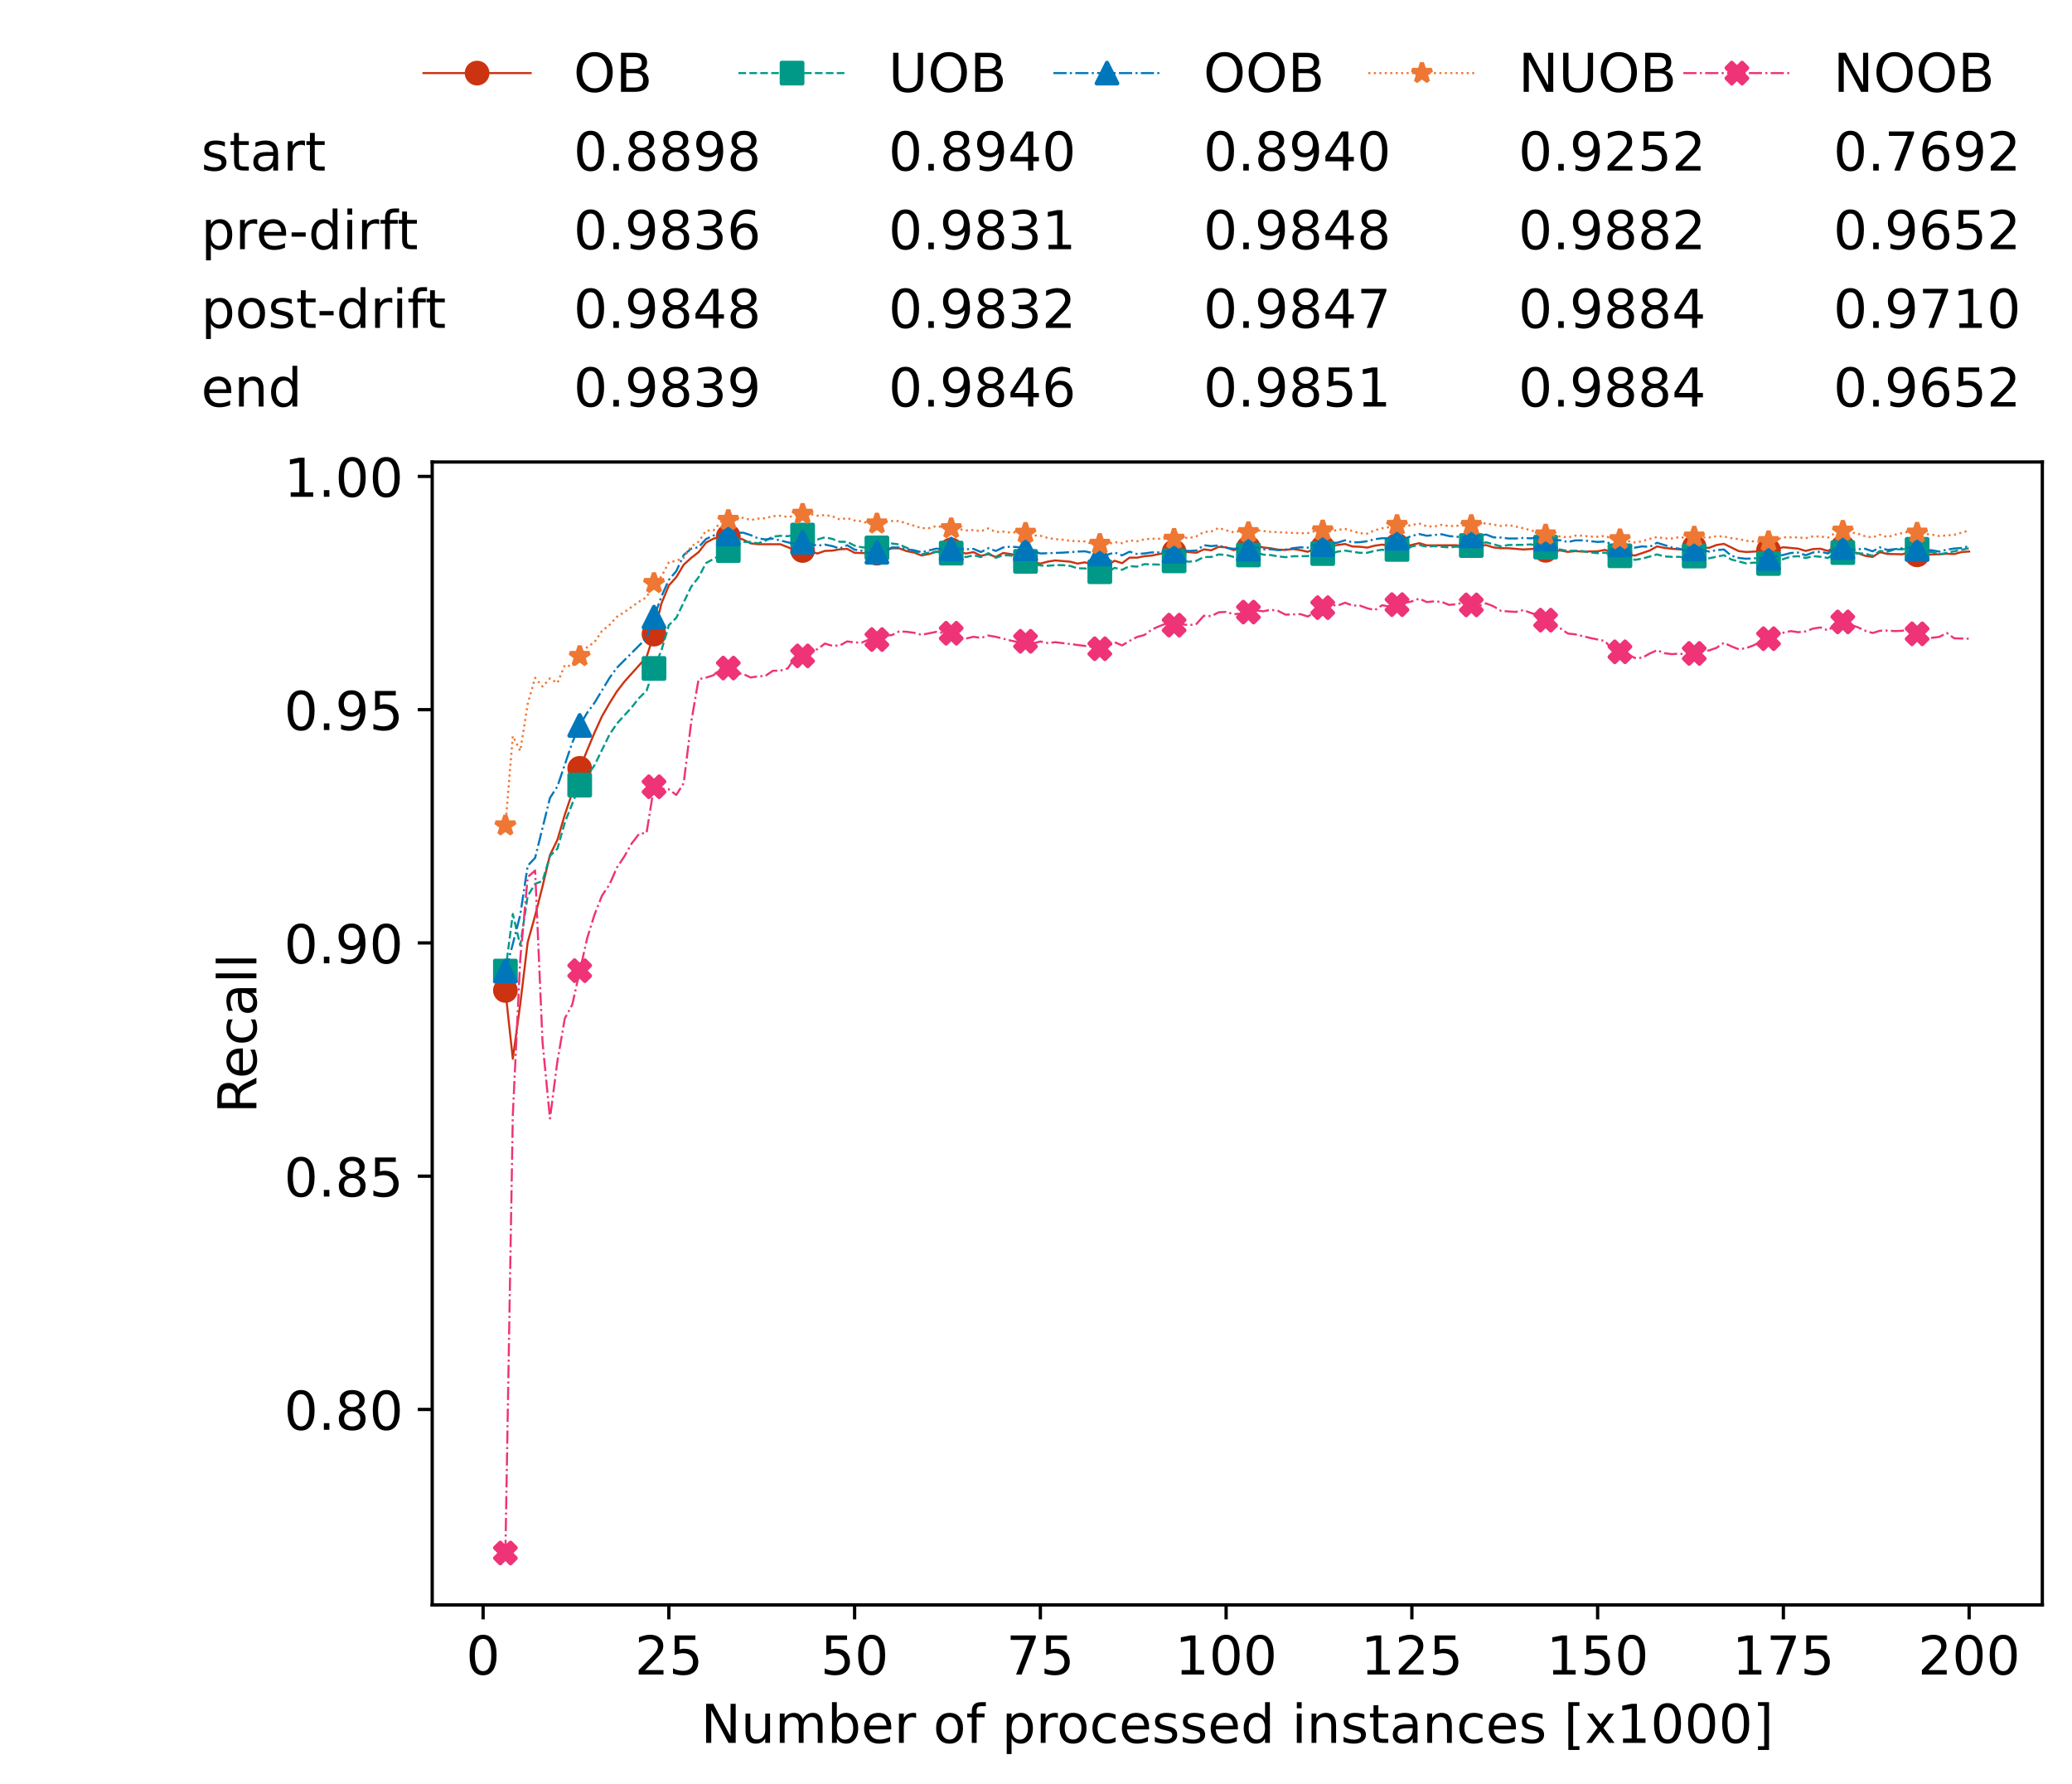 <?xml version="1.0" encoding="utf-8" standalone="no"?>
<!DOCTYPE svg PUBLIC "-//W3C//DTD SVG 1.1//EN"
  "http://www.w3.org/Graphics/SVG/1.1/DTD/svg11.dtd">
<!-- Created with matplotlib (https://matplotlib.org/) -->
<svg height="432.615pt" version="1.1" viewBox="0 0 502.65 432.615" width="502.65pt" xmlns="http://www.w3.org/2000/svg" xmlns:xlink="http://www.w3.org/1999/xlink">
 <defs>
  <style type="text/css">*{stroke-linecap:butt;stroke-linejoin:round;}</style>
 </defs>
 <g id="figure_1">
  <g id="patch_1">
   <path d="M 0 432.615 
L 502.65 432.615 
L 502.65 0 
L 0 0 
z
" style="fill:#ffffff;"/>
  </g>
  <g id="axes_1">
   <g id="patch_2">
    <path d="M 104.85 389.252 
L 495.45 389.252 
L 495.45 112.052 
L 104.85 112.052 
z
" style="fill:#ffffff;"/>
   </g>
   <g id="matplotlib.axis_1">
    <g id="xtick_1">
     <g id="line2d_1">
      <defs>
       <path d="M 0 0 
L 0 3.5 
" id="m6b3953dcad" style="stroke:#000000;stroke-width:0.8;"/>
      </defs>
      <g>
       <use style="stroke:#000000;stroke-width:0.8;" x="117.197" xlink:href="#m6b3953dcad" y="389.252"/>
      </g>
     </g>
     <g id="text_1">
      <!-- 0 -->
      <g transform="translate(113.061 406.13)scale(0.13 -0.13)">
       <defs>
        <path d="M 31.781 66.406 
Q 24.172 66.406 20.328 58.906 
Q 16.5 51.422 16.5 36.375 
Q 16.5 21.391 20.328 13.891 
Q 24.172 6.391 31.781 6.391 
Q 39.453 6.391 43.281 13.891 
Q 47.125 21.391 47.125 36.375 
Q 47.125 51.422 43.281 58.906 
Q 39.453 66.406 31.781 66.406 
z
M 31.781 74.219 
Q 44.047 74.219 50.516 64.516 
Q 56.984 54.828 56.984 36.375 
Q 56.984 17.969 50.516 8.266 
Q 44.047 -1.422 31.781 -1.422 
Q 19.531 -1.422 13.062 8.266 
Q 6.594 17.969 6.594 36.375 
Q 6.594 54.828 13.062 64.516 
Q 19.531 74.219 31.781 74.219 
z
" id="DejaVuSans-48"/>
       </defs>
       <use xlink:href="#DejaVuSans-48"/>
      </g>
     </g>
    </g>
    <g id="xtick_2">
     <g id="line2d_2">
      <g>
       <use style="stroke:#000000;stroke-width:0.8;" x="162.259" xlink:href="#m6b3953dcad" y="389.252"/>
      </g>
     </g>
     <g id="text_2">
      <!-- 25 -->
      <g transform="translate(153.988 406.13)scale(0.13 -0.13)">
       <defs>
        <path d="M 19.188 8.297 
L 53.609 8.297 
L 53.609 0 
L 7.328 0 
L 7.328 8.297 
Q 12.938 14.109 22.625 23.891 
Q 32.328 33.688 34.812 36.531 
Q 39.547 41.844 41.422 45.531 
Q 43.312 49.219 43.312 52.781 
Q 43.312 58.594 39.234 62.25 
Q 35.156 65.922 28.609 65.922 
Q 23.969 65.922 18.812 64.312 
Q 13.672 62.703 7.812 59.422 
L 7.812 69.391 
Q 13.766 71.781 18.938 73 
Q 24.125 74.219 28.422 74.219 
Q 39.75 74.219 46.484 68.547 
Q 53.219 62.891 53.219 53.422 
Q 53.219 48.922 51.531 44.891 
Q 49.859 40.875 45.406 35.406 
Q 44.188 33.984 37.641 27.219 
Q 31.109 20.453 19.188 8.297 
z
" id="DejaVuSans-50"/>
        <path d="M 10.797 72.906 
L 49.516 72.906 
L 49.516 64.594 
L 19.828 64.594 
L 19.828 46.734 
Q 21.969 47.469 24.109 47.828 
Q 26.266 48.188 28.422 48.188 
Q 40.625 48.188 47.75 41.5 
Q 54.891 34.812 54.891 23.391 
Q 54.891 11.625 47.562 5.094 
Q 40.234 -1.422 26.906 -1.422 
Q 22.312 -1.422 17.547 -0.641 
Q 12.797 0.141 7.719 1.703 
L 7.719 11.625 
Q 12.109 9.234 16.797 8.062 
Q 21.484 6.891 26.703 6.891 
Q 35.156 6.891 40.078 11.328 
Q 45.016 15.766 45.016 23.391 
Q 45.016 31 40.078 35.438 
Q 35.156 39.891 26.703 39.891 
Q 22.75 39.891 18.812 39.016 
Q 14.891 38.141 10.797 36.281 
z
" id="DejaVuSans-53"/>
       </defs>
       <use xlink:href="#DejaVuSans-50"/>
       <use x="63.623" xlink:href="#DejaVuSans-53"/>
      </g>
     </g>
    </g>
    <g id="xtick_3">
     <g id="line2d_3">
      <g>
       <use style="stroke:#000000;stroke-width:0.8;" x="207.322" xlink:href="#m6b3953dcad" y="389.252"/>
      </g>
     </g>
     <g id="text_3">
      <!-- 50 -->
      <g transform="translate(199.05 406.13)scale(0.13 -0.13)">
       <use xlink:href="#DejaVuSans-53"/>
       <use x="63.623" xlink:href="#DejaVuSans-48"/>
      </g>
     </g>
    </g>
    <g id="xtick_4">
     <g id="line2d_4">
      <g>
       <use style="stroke:#000000;stroke-width:0.8;" x="252.384" xlink:href="#m6b3953dcad" y="389.252"/>
      </g>
     </g>
     <g id="text_4">
      <!-- 75 -->
      <g transform="translate(244.113 406.13)scale(0.13 -0.13)">
       <defs>
        <path d="M 8.203 72.906 
L 55.078 72.906 
L 55.078 68.703 
L 28.609 0 
L 18.312 0 
L 43.219 64.594 
L 8.203 64.594 
z
" id="DejaVuSans-55"/>
       </defs>
       <use xlink:href="#DejaVuSans-55"/>
       <use x="63.623" xlink:href="#DejaVuSans-53"/>
      </g>
     </g>
    </g>
    <g id="xtick_5">
     <g id="line2d_5">
      <g>
       <use style="stroke:#000000;stroke-width:0.8;" x="297.446" xlink:href="#m6b3953dcad" y="389.252"/>
      </g>
     </g>
     <g id="text_5">
      <!-- 100 -->
      <g transform="translate(285.039 406.13)scale(0.13 -0.13)">
       <defs>
        <path d="M 12.406 8.297 
L 28.516 8.297 
L 28.516 63.922 
L 10.984 60.406 
L 10.984 69.391 
L 28.422 72.906 
L 38.281 72.906 
L 38.281 8.297 
L 54.391 8.297 
L 54.391 0 
L 12.406 0 
z
" id="DejaVuSans-49"/>
       </defs>
       <use xlink:href="#DejaVuSans-49"/>
       <use x="63.623" xlink:href="#DejaVuSans-48"/>
       <use x="127.246" xlink:href="#DejaVuSans-48"/>
      </g>
     </g>
    </g>
    <g id="xtick_6">
     <g id="line2d_6">
      <g>
       <use style="stroke:#000000;stroke-width:0.8;" x="342.509" xlink:href="#m6b3953dcad" y="389.252"/>
      </g>
     </g>
     <g id="text_6">
      <!-- 125 -->
      <g transform="translate(330.102 406.13)scale(0.13 -0.13)">
       <use xlink:href="#DejaVuSans-49"/>
       <use x="63.623" xlink:href="#DejaVuSans-50"/>
       <use x="127.246" xlink:href="#DejaVuSans-53"/>
      </g>
     </g>
    </g>
    <g id="xtick_7">
     <g id="line2d_7">
      <g>
       <use style="stroke:#000000;stroke-width:0.8;" x="387.571" xlink:href="#m6b3953dcad" y="389.252"/>
      </g>
     </g>
     <g id="text_7">
      <!-- 150 -->
      <g transform="translate(375.164 406.13)scale(0.13 -0.13)">
       <use xlink:href="#DejaVuSans-49"/>
       <use x="63.623" xlink:href="#DejaVuSans-53"/>
       <use x="127.246" xlink:href="#DejaVuSans-48"/>
      </g>
     </g>
    </g>
    <g id="xtick_8">
     <g id="line2d_8">
      <g>
       <use style="stroke:#000000;stroke-width:0.8;" x="432.633" xlink:href="#m6b3953dcad" y="389.252"/>
      </g>
     </g>
     <g id="text_8">
      <!-- 175 -->
      <g transform="translate(420.226 406.13)scale(0.13 -0.13)">
       <use xlink:href="#DejaVuSans-49"/>
       <use x="63.623" xlink:href="#DejaVuSans-55"/>
       <use x="127.246" xlink:href="#DejaVuSans-53"/>
      </g>
     </g>
    </g>
    <g id="xtick_9">
     <g id="line2d_9">
      <g>
       <use style="stroke:#000000;stroke-width:0.8;" x="477.695" xlink:href="#m6b3953dcad" y="389.252"/>
      </g>
     </g>
     <g id="text_9">
      <!-- 200 -->
      <g transform="translate(465.289 406.13)scale(0.13 -0.13)">
       <use xlink:href="#DejaVuSans-50"/>
       <use x="63.623" xlink:href="#DejaVuSans-48"/>
       <use x="127.246" xlink:href="#DejaVuSans-48"/>
      </g>
     </g>
    </g>
    <g id="text_10">
     <!-- Number of processed instances [x1000] -->
     <g transform="translate(170.025 422.711)scale(0.13 -0.13)">
      <defs>
       <path d="M 9.812 72.906 
L 23.094 72.906 
L 55.422 11.922 
L 55.422 72.906 
L 64.984 72.906 
L 64.984 0 
L 51.703 0 
L 19.391 60.984 
L 19.391 0 
L 9.812 0 
z
" id="DejaVuSans-78"/>
       <path d="M 8.5 21.578 
L 8.5 54.688 
L 17.484 54.688 
L 17.484 21.922 
Q 17.484 14.156 20.5 10.266 
Q 23.531 6.391 29.594 6.391 
Q 36.859 6.391 41.078 11.031 
Q 45.312 15.672 45.312 23.688 
L 45.312 54.688 
L 54.297 54.688 
L 54.297 0 
L 45.312 0 
L 45.312 8.406 
Q 42.047 3.422 37.719 1 
Q 33.406 -1.422 27.688 -1.422 
Q 18.266 -1.422 13.375 4.438 
Q 8.5 10.297 8.5 21.578 
z
M 31.109 56 
z
" id="DejaVuSans-117"/>
       <path d="M 52 44.188 
Q 55.375 50.25 60.062 53.125 
Q 64.75 56 71.094 56 
Q 79.641 56 84.281 50.016 
Q 88.922 44.047 88.922 33.016 
L 88.922 0 
L 79.891 0 
L 79.891 32.719 
Q 79.891 40.578 77.094 44.375 
Q 74.312 48.188 68.609 48.188 
Q 61.625 48.188 57.562 43.547 
Q 53.516 38.922 53.516 30.906 
L 53.516 0 
L 44.484 0 
L 44.484 32.719 
Q 44.484 40.625 41.703 44.406 
Q 38.922 48.188 33.109 48.188 
Q 26.219 48.188 22.156 43.531 
Q 18.109 38.875 18.109 30.906 
L 18.109 0 
L 9.078 0 
L 9.078 54.688 
L 18.109 54.688 
L 18.109 46.188 
Q 21.188 51.219 25.484 53.609 
Q 29.781 56 35.688 56 
Q 41.656 56 45.828 52.969 
Q 50 49.953 52 44.188 
z
" id="DejaVuSans-109"/>
       <path d="M 48.688 27.297 
Q 48.688 37.203 44.609 42.844 
Q 40.531 48.484 33.406 48.484 
Q 26.266 48.484 22.188 42.844 
Q 18.109 37.203 18.109 27.297 
Q 18.109 17.391 22.188 11.75 
Q 26.266 6.109 33.406 6.109 
Q 40.531 6.109 44.609 11.75 
Q 48.688 17.391 48.688 27.297 
z
M 18.109 46.391 
Q 20.953 51.266 25.266 53.625 
Q 29.594 56 35.594 56 
Q 45.562 56 51.781 48.094 
Q 58.016 40.188 58.016 27.297 
Q 58.016 14.406 51.781 6.484 
Q 45.562 -1.422 35.594 -1.422 
Q 29.594 -1.422 25.266 0.953 
Q 20.953 3.328 18.109 8.203 
L 18.109 0 
L 9.078 0 
L 9.078 75.984 
L 18.109 75.984 
z
" id="DejaVuSans-98"/>
       <path d="M 56.203 29.594 
L 56.203 25.203 
L 14.891 25.203 
Q 15.484 15.922 20.484 11.062 
Q 25.484 6.203 34.422 6.203 
Q 39.594 6.203 44.453 7.469 
Q 49.312 8.734 54.109 11.281 
L 54.109 2.781 
Q 49.266 0.734 44.188 -0.344 
Q 39.109 -1.422 33.891 -1.422 
Q 20.797 -1.422 13.156 6.188 
Q 5.516 13.812 5.516 26.812 
Q 5.516 40.234 12.766 48.109 
Q 20.016 56 32.328 56 
Q 43.359 56 49.781 48.891 
Q 56.203 41.797 56.203 29.594 
z
M 47.219 32.234 
Q 47.125 39.594 43.094 43.984 
Q 39.062 48.391 32.422 48.391 
Q 24.906 48.391 20.391 44.141 
Q 15.875 39.891 15.188 32.172 
z
" id="DejaVuSans-101"/>
       <path d="M 41.109 46.297 
Q 39.594 47.172 37.812 47.578 
Q 36.031 48 33.891 48 
Q 26.266 48 22.188 43.047 
Q 18.109 38.094 18.109 28.812 
L 18.109 0 
L 9.078 0 
L 9.078 54.688 
L 18.109 54.688 
L 18.109 46.188 
Q 20.953 51.172 25.484 53.578 
Q 30.031 56 36.531 56 
Q 37.453 56 38.578 55.875 
Q 39.703 55.766 41.062 55.516 
z
" id="DejaVuSans-114"/>
       <path id="DejaVuSans-32"/>
       <path d="M 30.609 48.391 
Q 23.391 48.391 19.188 42.75 
Q 14.984 37.109 14.984 27.297 
Q 14.984 17.484 19.156 11.844 
Q 23.344 6.203 30.609 6.203 
Q 37.797 6.203 41.984 11.859 
Q 46.188 17.531 46.188 27.297 
Q 46.188 37.016 41.984 42.703 
Q 37.797 48.391 30.609 48.391 
z
M 30.609 56 
Q 42.328 56 49.016 48.375 
Q 55.719 40.766 55.719 27.297 
Q 55.719 13.875 49.016 6.219 
Q 42.328 -1.422 30.609 -1.422 
Q 18.844 -1.422 12.172 6.219 
Q 5.516 13.875 5.516 27.297 
Q 5.516 40.766 12.172 48.375 
Q 18.844 56 30.609 56 
z
" id="DejaVuSans-111"/>
       <path d="M 37.109 75.984 
L 37.109 68.5 
L 28.516 68.5 
Q 23.688 68.5 21.797 66.547 
Q 19.922 64.594 19.922 59.516 
L 19.922 54.688 
L 34.719 54.688 
L 34.719 47.703 
L 19.922 47.703 
L 19.922 0 
L 10.891 0 
L 10.891 47.703 
L 2.297 47.703 
L 2.297 54.688 
L 10.891 54.688 
L 10.891 58.5 
Q 10.891 67.625 15.141 71.797 
Q 19.391 75.984 28.609 75.984 
z
" id="DejaVuSans-102"/>
       <path d="M 18.109 8.203 
L 18.109 -20.797 
L 9.078 -20.797 
L 9.078 54.688 
L 18.109 54.688 
L 18.109 46.391 
Q 20.953 51.266 25.266 53.625 
Q 29.594 56 35.594 56 
Q 45.562 56 51.781 48.094 
Q 58.016 40.188 58.016 27.297 
Q 58.016 14.406 51.781 6.484 
Q 45.562 -1.422 35.594 -1.422 
Q 29.594 -1.422 25.266 0.953 
Q 20.953 3.328 18.109 8.203 
z
M 48.688 27.297 
Q 48.688 37.203 44.609 42.844 
Q 40.531 48.484 33.406 48.484 
Q 26.266 48.484 22.188 42.844 
Q 18.109 37.203 18.109 27.297 
Q 18.109 17.391 22.188 11.75 
Q 26.266 6.109 33.406 6.109 
Q 40.531 6.109 44.609 11.75 
Q 48.688 17.391 48.688 27.297 
z
" id="DejaVuSans-112"/>
       <path d="M 48.781 52.594 
L 48.781 44.188 
Q 44.969 46.297 41.141 47.344 
Q 37.312 48.391 33.406 48.391 
Q 24.656 48.391 19.812 42.844 
Q 14.984 37.312 14.984 27.297 
Q 14.984 17.281 19.812 11.734 
Q 24.656 6.203 33.406 6.203 
Q 37.312 6.203 41.141 7.25 
Q 44.969 8.297 48.781 10.406 
L 48.781 2.094 
Q 45.016 0.344 40.984 -0.531 
Q 36.969 -1.422 32.422 -1.422 
Q 20.062 -1.422 12.781 6.344 
Q 5.516 14.109 5.516 27.297 
Q 5.516 40.672 12.859 48.328 
Q 20.219 56 33.016 56 
Q 37.156 56 41.109 55.141 
Q 45.062 54.297 48.781 52.594 
z
" id="DejaVuSans-99"/>
       <path d="M 44.281 53.078 
L 44.281 44.578 
Q 40.484 46.531 36.375 47.5 
Q 32.281 48.484 27.875 48.484 
Q 21.188 48.484 17.844 46.438 
Q 14.5 44.391 14.5 40.281 
Q 14.5 37.156 16.891 35.375 
Q 19.281 33.594 26.516 31.984 
L 29.594 31.297 
Q 39.156 29.25 43.188 25.516 
Q 47.219 21.781 47.219 15.094 
Q 47.219 7.469 41.188 3.016 
Q 35.156 -1.422 24.609 -1.422 
Q 20.219 -1.422 15.453 -0.562 
Q 10.688 0.297 5.422 2 
L 5.422 11.281 
Q 10.406 8.688 15.234 7.391 
Q 20.062 6.109 24.812 6.109 
Q 31.156 6.109 34.562 8.281 
Q 37.984 10.453 37.984 14.406 
Q 37.984 18.062 35.516 20.016 
Q 33.062 21.969 24.703 23.781 
L 21.578 24.516 
Q 13.234 26.266 9.516 29.906 
Q 5.812 33.547 5.812 39.891 
Q 5.812 47.609 11.281 51.797 
Q 16.75 56 26.812 56 
Q 31.781 56 36.172 55.266 
Q 40.578 54.547 44.281 53.078 
z
" id="DejaVuSans-115"/>
       <path d="M 45.406 46.391 
L 45.406 75.984 
L 54.391 75.984 
L 54.391 0 
L 45.406 0 
L 45.406 8.203 
Q 42.578 3.328 38.25 0.953 
Q 33.938 -1.422 27.875 -1.422 
Q 17.969 -1.422 11.734 6.484 
Q 5.516 14.406 5.516 27.297 
Q 5.516 40.188 11.734 48.094 
Q 17.969 56 27.875 56 
Q 33.938 56 38.25 53.625 
Q 42.578 51.266 45.406 46.391 
z
M 14.797 27.297 
Q 14.797 17.391 18.875 11.75 
Q 22.953 6.109 30.078 6.109 
Q 37.203 6.109 41.297 11.75 
Q 45.406 17.391 45.406 27.297 
Q 45.406 37.203 41.297 42.844 
Q 37.203 48.484 30.078 48.484 
Q 22.953 48.484 18.875 42.844 
Q 14.797 37.203 14.797 27.297 
z
" id="DejaVuSans-100"/>
       <path d="M 9.422 54.688 
L 18.406 54.688 
L 18.406 0 
L 9.422 0 
z
M 9.422 75.984 
L 18.406 75.984 
L 18.406 64.594 
L 9.422 64.594 
z
" id="DejaVuSans-105"/>
       <path d="M 54.891 33.016 
L 54.891 0 
L 45.906 0 
L 45.906 32.719 
Q 45.906 40.484 42.875 44.328 
Q 39.844 48.188 33.797 48.188 
Q 26.516 48.188 22.312 43.547 
Q 18.109 38.922 18.109 30.906 
L 18.109 0 
L 9.078 0 
L 9.078 54.688 
L 18.109 54.688 
L 18.109 46.188 
Q 21.344 51.125 25.703 53.562 
Q 30.078 56 35.797 56 
Q 45.219 56 50.047 50.172 
Q 54.891 44.344 54.891 33.016 
z
" id="DejaVuSans-110"/>
       <path d="M 18.312 70.219 
L 18.312 54.688 
L 36.812 54.688 
L 36.812 47.703 
L 18.312 47.703 
L 18.312 18.016 
Q 18.312 11.328 20.141 9.422 
Q 21.969 7.516 27.594 7.516 
L 36.812 7.516 
L 36.812 0 
L 27.594 0 
Q 17.188 0 13.234 3.875 
Q 9.281 7.766 9.281 18.016 
L 9.281 47.703 
L 2.688 47.703 
L 2.688 54.688 
L 9.281 54.688 
L 9.281 70.219 
z
" id="DejaVuSans-116"/>
       <path d="M 34.281 27.484 
Q 23.391 27.484 19.188 25 
Q 14.984 22.516 14.984 16.5 
Q 14.984 11.719 18.141 8.906 
Q 21.297 6.109 26.703 6.109 
Q 34.188 6.109 38.703 11.406 
Q 43.219 16.703 43.219 25.484 
L 43.219 27.484 
z
M 52.203 31.203 
L 52.203 0 
L 43.219 0 
L 43.219 8.297 
Q 40.141 3.328 35.547 0.953 
Q 30.953 -1.422 24.312 -1.422 
Q 15.922 -1.422 10.953 3.297 
Q 6 8.016 6 15.922 
Q 6 25.141 12.172 29.828 
Q 18.359 34.516 30.609 34.516 
L 43.219 34.516 
L 43.219 35.406 
Q 43.219 41.609 39.141 45 
Q 35.062 48.391 27.688 48.391 
Q 23 48.391 18.547 47.266 
Q 14.109 46.141 10.016 43.891 
L 10.016 52.203 
Q 14.938 54.109 19.578 55.047 
Q 24.219 56 28.609 56 
Q 40.484 56 46.344 49.844 
Q 52.203 43.703 52.203 31.203 
z
" id="DejaVuSans-97"/>
       <path d="M 8.594 75.984 
L 29.297 75.984 
L 29.297 69 
L 17.578 69 
L 17.578 -6.203 
L 29.297 -6.203 
L 29.297 -13.188 
L 8.594 -13.188 
z
" id="DejaVuSans-91"/>
       <path d="M 54.891 54.688 
L 35.109 28.078 
L 55.906 0 
L 45.312 0 
L 29.391 21.484 
L 13.484 0 
L 2.875 0 
L 24.125 28.609 
L 4.688 54.688 
L 15.281 54.688 
L 29.781 35.203 
L 44.281 54.688 
z
" id="DejaVuSans-120"/>
       <path d="M 30.422 75.984 
L 30.422 -13.188 
L 9.719 -13.188 
L 9.719 -6.203 
L 21.391 -6.203 
L 21.391 69 
L 9.719 69 
L 9.719 75.984 
z
" id="DejaVuSans-93"/>
      </defs>
      <use xlink:href="#DejaVuSans-78"/>
      <use x="74.805" xlink:href="#DejaVuSans-117"/>
      <use x="138.184" xlink:href="#DejaVuSans-109"/>
      <use x="235.596" xlink:href="#DejaVuSans-98"/>
      <use x="299.072" xlink:href="#DejaVuSans-101"/>
      <use x="360.596" xlink:href="#DejaVuSans-114"/>
      <use x="401.709" xlink:href="#DejaVuSans-32"/>
      <use x="433.496" xlink:href="#DejaVuSans-111"/>
      <use x="494.678" xlink:href="#DejaVuSans-102"/>
      <use x="529.883" xlink:href="#DejaVuSans-32"/>
      <use x="561.67" xlink:href="#DejaVuSans-112"/>
      <use x="625.146" xlink:href="#DejaVuSans-114"/>
      <use x="664.01" xlink:href="#DejaVuSans-111"/>
      <use x="725.191" xlink:href="#DejaVuSans-99"/>
      <use x="780.172" xlink:href="#DejaVuSans-101"/>
      <use x="841.695" xlink:href="#DejaVuSans-115"/>
      <use x="893.795" xlink:href="#DejaVuSans-115"/>
      <use x="945.895" xlink:href="#DejaVuSans-101"/>
      <use x="1007.418" xlink:href="#DejaVuSans-100"/>
      <use x="1070.895" xlink:href="#DejaVuSans-32"/>
      <use x="1102.682" xlink:href="#DejaVuSans-105"/>
      <use x="1130.465" xlink:href="#DejaVuSans-110"/>
      <use x="1193.844" xlink:href="#DejaVuSans-115"/>
      <use x="1245.943" xlink:href="#DejaVuSans-116"/>
      <use x="1285.152" xlink:href="#DejaVuSans-97"/>
      <use x="1346.432" xlink:href="#DejaVuSans-110"/>
      <use x="1409.811" xlink:href="#DejaVuSans-99"/>
      <use x="1464.791" xlink:href="#DejaVuSans-101"/>
      <use x="1526.314" xlink:href="#DejaVuSans-115"/>
      <use x="1578.414" xlink:href="#DejaVuSans-32"/>
      <use x="1610.201" xlink:href="#DejaVuSans-91"/>
      <use x="1649.215" xlink:href="#DejaVuSans-120"/>
      <use x="1708.395" xlink:href="#DejaVuSans-49"/>
      <use x="1772.018" xlink:href="#DejaVuSans-48"/>
      <use x="1835.641" xlink:href="#DejaVuSans-48"/>
      <use x="1899.264" xlink:href="#DejaVuSans-48"/>
      <use x="1962.887" xlink:href="#DejaVuSans-93"/>
     </g>
    </g>
   </g>
   <g id="matplotlib.axis_2">
    <g id="ytick_1">
     <g id="line2d_10">
      <defs>
       <path d="M 0 0 
L -3.5 0 
" id="m2b71439e15" style="stroke:#000000;stroke-width:0.8;"/>
      </defs>
      <g>
       <use style="stroke:#000000;stroke-width:0.8;" x="104.85" xlink:href="#m2b71439e15" y="341.838"/>
      </g>
     </g>
     <g id="text_11">
      <!-- 0.80 -->
      <g transform="translate(68.905 346.777)scale(0.13 -0.13)">
       <defs>
        <path d="M 10.688 12.406 
L 21 12.406 
L 21 0 
L 10.688 0 
z
" id="DejaVuSans-46"/>
        <path d="M 31.781 34.625 
Q 24.75 34.625 20.719 30.859 
Q 16.703 27.094 16.703 20.516 
Q 16.703 13.922 20.719 10.156 
Q 24.75 6.391 31.781 6.391 
Q 38.812 6.391 42.859 10.172 
Q 46.922 13.969 46.922 20.516 
Q 46.922 27.094 42.891 30.859 
Q 38.875 34.625 31.781 34.625 
z
M 21.922 38.812 
Q 15.578 40.375 12.031 44.719 
Q 8.5 49.078 8.5 55.328 
Q 8.5 64.062 14.719 69.141 
Q 20.953 74.219 31.781 74.219 
Q 42.672 74.219 48.875 69.141 
Q 55.078 64.062 55.078 55.328 
Q 55.078 49.078 51.531 44.719 
Q 48 40.375 41.703 38.812 
Q 48.828 37.156 52.797 32.312 
Q 56.781 27.484 56.781 20.516 
Q 56.781 9.906 50.312 4.234 
Q 43.844 -1.422 31.781 -1.422 
Q 19.734 -1.422 13.25 4.234 
Q 6.781 9.906 6.781 20.516 
Q 6.781 27.484 10.781 32.312 
Q 14.797 37.156 21.922 38.812 
z
M 18.312 54.391 
Q 18.312 48.734 21.844 45.562 
Q 25.391 42.391 31.781 42.391 
Q 38.141 42.391 41.719 45.562 
Q 45.312 48.734 45.312 54.391 
Q 45.312 60.062 41.719 63.234 
Q 38.141 66.406 31.781 66.406 
Q 25.391 66.406 21.844 63.234 
Q 18.312 60.062 18.312 54.391 
z
" id="DejaVuSans-56"/>
       </defs>
       <use xlink:href="#DejaVuSans-48"/>
       <use x="63.623" xlink:href="#DejaVuSans-46"/>
       <use x="95.41" xlink:href="#DejaVuSans-56"/>
       <use x="159.033" xlink:href="#DejaVuSans-48"/>
      </g>
     </g>
    </g>
    <g id="ytick_2">
     <g id="line2d_11">
      <g>
       <use style="stroke:#000000;stroke-width:0.8;" x="104.85" xlink:href="#m2b71439e15" y="285.266"/>
      </g>
     </g>
     <g id="text_12">
      <!-- 0.85 -->
      <g transform="translate(68.905 290.205)scale(0.13 -0.13)">
       <use xlink:href="#DejaVuSans-48"/>
       <use x="63.623" xlink:href="#DejaVuSans-46"/>
       <use x="95.41" xlink:href="#DejaVuSans-56"/>
       <use x="159.033" xlink:href="#DejaVuSans-53"/>
      </g>
     </g>
    </g>
    <g id="ytick_3">
     <g id="line2d_12">
      <g>
       <use style="stroke:#000000;stroke-width:0.8;" x="104.85" xlink:href="#m2b71439e15" y="228.693"/>
      </g>
     </g>
     <g id="text_13">
      <!-- 0.90 -->
      <g transform="translate(68.905 233.632)scale(0.13 -0.13)">
       <defs>
        <path d="M 10.984 1.516 
L 10.984 10.5 
Q 14.703 8.734 18.5 7.812 
Q 22.312 6.891 25.984 6.891 
Q 35.75 6.891 40.891 13.453 
Q 46.047 20.016 46.781 33.406 
Q 43.953 29.203 39.594 26.953 
Q 35.25 24.703 29.984 24.703 
Q 19.047 24.703 12.672 31.312 
Q 6.297 37.938 6.297 49.422 
Q 6.297 60.641 12.938 67.422 
Q 19.578 74.219 30.609 74.219 
Q 43.266 74.219 49.922 64.516 
Q 56.594 54.828 56.594 36.375 
Q 56.594 19.141 48.406 8.859 
Q 40.234 -1.422 26.422 -1.422 
Q 22.703 -1.422 18.891 -0.688 
Q 15.094 0.047 10.984 1.516 
z
M 30.609 32.422 
Q 37.25 32.422 41.125 36.953 
Q 45.016 41.5 45.016 49.422 
Q 45.016 57.281 41.125 61.844 
Q 37.25 66.406 30.609 66.406 
Q 23.969 66.406 20.094 61.844 
Q 16.219 57.281 16.219 49.422 
Q 16.219 41.5 20.094 36.953 
Q 23.969 32.422 30.609 32.422 
z
" id="DejaVuSans-57"/>
       </defs>
       <use xlink:href="#DejaVuSans-48"/>
       <use x="63.623" xlink:href="#DejaVuSans-46"/>
       <use x="95.41" xlink:href="#DejaVuSans-57"/>
       <use x="159.033" xlink:href="#DejaVuSans-48"/>
      </g>
     </g>
    </g>
    <g id="ytick_4">
     <g id="line2d_13">
      <g>
       <use style="stroke:#000000;stroke-width:0.8;" x="104.85" xlink:href="#m2b71439e15" y="172.121"/>
      </g>
     </g>
     <g id="text_14">
      <!-- 0.95 -->
      <g transform="translate(68.905 177.06)scale(0.13 -0.13)">
       <use xlink:href="#DejaVuSans-48"/>
       <use x="63.623" xlink:href="#DejaVuSans-46"/>
       <use x="95.41" xlink:href="#DejaVuSans-57"/>
       <use x="159.033" xlink:href="#DejaVuSans-53"/>
      </g>
     </g>
    </g>
    <g id="ytick_5">
     <g id="line2d_14">
      <g>
       <use style="stroke:#000000;stroke-width:0.8;" x="104.85" xlink:href="#m2b71439e15" y="115.549"/>
      </g>
     </g>
     <g id="text_15">
      <!-- 1.00 -->
      <g transform="translate(68.905 120.488)scale(0.13 -0.13)">
       <use xlink:href="#DejaVuSans-49"/>
       <use x="63.623" xlink:href="#DejaVuSans-46"/>
       <use x="95.41" xlink:href="#DejaVuSans-48"/>
       <use x="159.033" xlink:href="#DejaVuSans-48"/>
      </g>
     </g>
    </g>
    <g id="text_16">
     <!-- Recall -->
     <g transform="translate(62.201 270.044)rotate(-90)scale(0.13 -0.13)">
      <defs>
       <path d="M 44.391 34.188 
Q 47.562 33.109 50.562 29.594 
Q 53.562 26.078 56.594 19.922 
L 66.609 0 
L 56 0 
L 46.688 18.703 
Q 43.062 26.031 39.672 28.422 
Q 36.281 30.812 30.422 30.812 
L 19.672 30.812 
L 19.672 0 
L 9.812 0 
L 9.812 72.906 
L 32.078 72.906 
Q 44.578 72.906 50.734 67.672 
Q 56.891 62.453 56.891 51.906 
Q 56.891 45.016 53.688 40.469 
Q 50.484 35.938 44.391 34.188 
z
M 19.672 64.797 
L 19.672 38.922 
L 32.078 38.922 
Q 39.203 38.922 42.844 42.219 
Q 46.484 45.516 46.484 51.906 
Q 46.484 58.297 42.844 61.547 
Q 39.203 64.797 32.078 64.797 
z
" id="DejaVuSans-82"/>
       <path d="M 9.422 75.984 
L 18.406 75.984 
L 18.406 0 
L 9.422 0 
z
" id="DejaVuSans-108"/>
      </defs>
      <use xlink:href="#DejaVuSans-82"/>
      <use x="64.982" xlink:href="#DejaVuSans-101"/>
      <use x="126.506" xlink:href="#DejaVuSans-99"/>
      <use x="181.486" xlink:href="#DejaVuSans-97"/>
      <use x="242.766" xlink:href="#DejaVuSans-108"/>
      <use x="270.549" xlink:href="#DejaVuSans-108"/>
     </g>
    </g>
   </g>
   <g id="line2d_15"/>
   <g id="line2d_16"/>
   <g id="line2d_17"/>
   <g id="line2d_18"/>
   <g id="line2d_19"/>
   <g id="line2d_20">
    <path clip-path="url(#p4e96934b1e)" d="M 122.605 240.22 
L 124.407 256.794 
L 126.21 243.51 
L 128.012 228.538 
L 129.815 222.073 
L 131.617 214.959 
L 133.419 207.382 
L 135.222 203.698 
L 137.024 197.565 
L 138.827 192.265 
L 140.629 186.353 
L 144.234 177.68 
L 146.037 173.717 
L 147.839 170.603 
L 149.642 167.711 
L 151.444 165.361 
L 156.852 159.333 
L 158.654 153.8 
L 160.457 146.357 
L 162.259 141.99 
L 164.062 139.974 
L 165.864 136.953 
L 167.667 135.327 
L 169.469 133.923 
L 171.272 131.609 
L 173.074 130.653 
L 174.877 130.185 
L 176.679 130.068 
L 178.482 130.308 
L 180.284 130.862 
L 182.087 131.779 
L 183.889 132 
L 189.297 131.997 
L 192.902 133.413 
L 196.507 133.724 
L 198.309 134.241 
L 200.112 133.614 
L 201.914 133.545 
L 203.717 133.229 
L 205.519 133.127 
L 207.322 134.075 
L 210.927 134.183 
L 212.729 134.17 
L 216.334 132.986 
L 218.137 132.991 
L 219.939 133.662 
L 221.742 134.014 
L 223.544 134.716 
L 225.347 134.376 
L 227.149 133.831 
L 228.952 133.704 
L 230.754 133.369 
L 232.557 133.879 
L 234.359 134.239 
L 236.162 133.914 
L 237.964 134.8 
L 239.767 134.404 
L 241.569 135.075 
L 243.372 134.112 
L 245.174 134.371 
L 246.976 134.84 
L 248.779 135.684 
L 250.581 136.377 
L 252.384 136.689 
L 254.186 136.212 
L 255.989 135.926 
L 259.594 136.223 
L 261.396 136.687 
L 263.199 136.383 
L 266.804 137.409 
L 268.606 137.114 
L 270.409 135.997 
L 272.211 136.596 
L 274.014 135.24 
L 275.816 135.258 
L 277.619 134.893 
L 279.421 134.741 
L 283.026 134.002 
L 286.631 133.76 
L 290.236 134.061 
L 292.039 133.247 
L 293.841 133.467 
L 295.644 132.621 
L 297.446 132.744 
L 299.249 133.435 
L 301.051 132.876 
L 302.854 132.865 
L 304.656 132.33 
L 306.459 132.778 
L 308.261 132.981 
L 310.064 133.303 
L 311.866 133.376 
L 313.669 133.154 
L 315.471 133.43 
L 317.274 133.831 
L 319.076 132.969 
L 320.879 132.754 
L 324.484 132.181 
L 326.286 131.936 
L 328.089 132.541 
L 329.891 132.604 
L 331.694 132.814 
L 333.496 132.344 
L 335.299 132.09 
L 337.101 132.375 
L 338.904 132.251 
L 340.706 132.561 
L 344.311 131.734 
L 346.114 132.268 
L 353.324 132.24 
L 355.126 132.553 
L 356.928 132.319 
L 358.731 132.34 
L 360.533 132.209 
L 362.336 132.784 
L 364.138 132.959 
L 365.941 132.962 
L 369.546 133.27 
L 373.151 133.036 
L 374.953 133.465 
L 376.756 133.606 
L 378.558 133.516 
L 380.361 133.849 
L 382.163 133.663 
L 383.966 133.782 
L 387.571 133.706 
L 389.373 133.36 
L 391.176 134.12 
L 392.978 134.342 
L 394.781 134.429 
L 396.583 134.748 
L 400.188 133.531 
L 401.991 132.526 
L 403.793 132.886 
L 405.596 133.108 
L 409.201 133.336 
L 411.003 132.677 
L 412.806 132.855 
L 414.608 132.868 
L 416.411 132.185 
L 418.213 131.903 
L 421.818 133.671 
L 423.621 133.878 
L 427.226 133.688 
L 430.831 133.169 
L 432.633 132.725 
L 436.238 133.069 
L 438.041 133.619 
L 439.843 133.163 
L 441.646 133.088 
L 443.448 133.622 
L 445.251 132.575 
L 447.053 132.657 
L 448.856 133.705 
L 450.658 134.155 
L 452.461 134.793 
L 454.263 135.087 
L 456.066 133.928 
L 457.868 134.348 
L 461.473 134.434 
L 463.276 133.878 
L 465.078 134.568 
L 470.485 134.428 
L 472.288 134.307 
L 474.09 134.375 
L 475.893 133.888 
L 477.695 133.763 
L 477.695 133.763 
" style="fill:none;stroke:#cc3311;stroke-linecap:square;stroke-width:0.5;"/>
    <defs>
     <path d="M 0 2.5 
C 0.663 2.5 1.299 2.237 1.768 1.768 
C 2.237 1.299 2.5 0.663 2.5 0 
C 2.5 -0.663 2.237 -1.299 1.768 -1.768 
C 1.299 -2.237 0.663 -2.5 0 -2.5 
C -0.663 -2.5 -1.299 -2.237 -1.768 -1.768 
C -2.237 -1.299 -2.5 -0.663 -2.5 0 
C -2.5 0.663 -2.237 1.299 -1.768 1.768 
C -1.299 2.237 -0.663 2.5 0 2.5 
z
" id="me86c843514" style="stroke:#cc3311;"/>
    </defs>
    <g clip-path="url(#p4e96934b1e)">
     <use style="fill:#cc3311;stroke:#cc3311;" x="122.605" xlink:href="#me86c843514" y="240.22"/>
     <use style="fill:#cc3311;stroke:#cc3311;" x="140.629" xlink:href="#me86c843514" y="186.353"/>
     <use style="fill:#cc3311;stroke:#cc3311;" x="158.654" xlink:href="#me86c843514" y="153.8"/>
     <use style="fill:#cc3311;stroke:#cc3311;" x="176.679" xlink:href="#me86c843514" y="130.068"/>
     <use style="fill:#cc3311;stroke:#cc3311;" x="194.704" xlink:href="#me86c843514" y="133.514"/>
     <use style="fill:#cc3311;stroke:#cc3311;" x="212.729" xlink:href="#me86c843514" y="134.17"/>
     <use style="fill:#cc3311;stroke:#cc3311;" x="230.754" xlink:href="#me86c843514" y="133.369"/>
     <use style="fill:#cc3311;stroke:#cc3311;" x="248.779" xlink:href="#me86c843514" y="135.684"/>
     <use style="fill:#cc3311;stroke:#cc3311;" x="266.804" xlink:href="#me86c843514" y="137.409"/>
     <use style="fill:#cc3311;stroke:#cc3311;" x="284.829" xlink:href="#me86c843514" y="133.834"/>
     <use style="fill:#cc3311;stroke:#cc3311;" x="302.854" xlink:href="#me86c843514" y="132.865"/>
     <use style="fill:#cc3311;stroke:#cc3311;" x="320.879" xlink:href="#me86c843514" y="132.754"/>
     <use style="fill:#cc3311;stroke:#cc3311;" x="338.904" xlink:href="#me86c843514" y="132.251"/>
     <use style="fill:#cc3311;stroke:#cc3311;" x="356.928" xlink:href="#me86c843514" y="132.319"/>
     <use style="fill:#cc3311;stroke:#cc3311;" x="374.953" xlink:href="#me86c843514" y="133.465"/>
     <use style="fill:#cc3311;stroke:#cc3311;" x="392.978" xlink:href="#me86c843514" y="134.342"/>
     <use style="fill:#cc3311;stroke:#cc3311;" x="411.003" xlink:href="#me86c843514" y="132.677"/>
     <use style="fill:#cc3311;stroke:#cc3311;" x="429.028" xlink:href="#me86c843514" y="133.457"/>
     <use style="fill:#cc3311;stroke:#cc3311;" x="447.053" xlink:href="#me86c843514" y="132.657"/>
     <use style="fill:#cc3311;stroke:#cc3311;" x="465.078" xlink:href="#me86c843514" y="134.568"/>
    </g>
   </g>
   <g id="line2d_21"/>
   <g id="line2d_22"/>
   <g id="line2d_23"/>
   <g id="line2d_24"/>
   <g id="line2d_25">
    <path clip-path="url(#p4e96934b1e)" d="M 122.605 235.515 
L 124.407 221.664 
L 126.21 229.307 
L 128.012 217.299 
L 129.815 214.356 
L 131.617 213.664 
L 133.419 207.597 
L 135.222 205.835 
L 137.024 199.465 
L 140.629 190.419 
L 142.432 188.146 
L 144.234 185.581 
L 147.839 178.19 
L 149.642 175.511 
L 153.247 171.555 
L 155.049 169.278 
L 156.852 167.53 
L 158.654 162.117 
L 160.457 157.727 
L 162.259 151.626 
L 164.062 149.844 
L 167.667 142.328 
L 169.469 140.003 
L 171.272 136.565 
L 174.877 134.585 
L 176.679 133.533 
L 178.482 132.148 
L 180.284 131.43 
L 182.087 131.451 
L 183.889 131.786 
L 185.692 131.147 
L 187.494 130.133 
L 189.297 129.955 
L 191.099 130.041 
L 192.902 129.774 
L 194.704 129.763 
L 196.507 130.087 
L 198.309 130.845 
L 200.112 130.32 
L 201.914 130.7 
L 203.717 131.398 
L 205.519 131.405 
L 207.322 132.347 
L 209.124 132.75 
L 212.729 132.88 
L 214.532 132.493 
L 216.334 131.815 
L 218.137 132.047 
L 223.544 134.454 
L 225.347 134.001 
L 227.149 133.818 
L 228.952 134.248 
L 230.754 134.143 
L 232.557 134.529 
L 234.359 135.113 
L 236.162 134.679 
L 237.964 135.108 
L 239.767 134.151 
L 241.569 135.284 
L 243.372 134.672 
L 245.174 134.716 
L 246.976 135.527 
L 250.581 136.72 
L 252.384 137.142 
L 254.186 137.224 
L 255.989 137.066 
L 257.791 137.068 
L 259.594 137.247 
L 261.396 137.827 
L 263.199 137.874 
L 265.001 138.084 
L 266.804 138.668 
L 268.606 138.825 
L 270.409 137.71 
L 272.211 138.2 
L 274.014 137.301 
L 275.816 137.426 
L 277.619 136.835 
L 281.224 136.932 
L 283.026 136.31 
L 284.829 136.024 
L 286.631 135.95 
L 288.434 136.238 
L 290.236 136.021 
L 292.039 135.097 
L 293.841 135.085 
L 295.644 134.472 
L 297.446 134.597 
L 299.249 135.053 
L 301.051 134.622 
L 302.854 134.609 
L 304.656 133.968 
L 306.459 134.529 
L 308.261 134.619 
L 310.064 134.942 
L 311.866 135.133 
L 313.669 134.911 
L 317.274 134.879 
L 319.076 134.132 
L 322.681 134.352 
L 324.484 133.789 
L 326.286 133.541 
L 329.891 134.085 
L 331.694 134.06 
L 333.496 133.589 
L 335.299 133.331 
L 337.101 133.494 
L 338.904 133.255 
L 340.706 133.452 
L 342.509 132.528 
L 344.311 132.185 
L 346.114 132.607 
L 347.916 132.463 
L 351.521 132.774 
L 353.324 132.577 
L 355.126 132.774 
L 356.928 132.312 
L 358.731 132.01 
L 360.533 131.53 
L 364.138 132.509 
L 365.941 132.178 
L 369.546 132.14 
L 371.348 132.032 
L 374.953 132.687 
L 376.756 132.716 
L 378.558 133.289 
L 380.361 133.622 
L 382.163 133.547 
L 383.966 133.666 
L 385.768 133.978 
L 387.571 134.159 
L 389.373 134.034 
L 391.176 134.576 
L 392.978 134.798 
L 394.781 134.665 
L 396.583 135.792 
L 398.386 135.492 
L 401.991 134.471 
L 403.793 134.945 
L 405.596 135.059 
L 407.398 135.053 
L 409.201 135.29 
L 411.003 134.858 
L 412.806 135.269 
L 414.608 135.408 
L 418.213 134.658 
L 420.016 135.702 
L 423.621 136.646 
L 425.423 136.459 
L 429.028 136.664 
L 430.831 136.369 
L 432.633 135.585 
L 434.436 134.999 
L 436.238 134.902 
L 438.041 135.344 
L 439.843 134.888 
L 441.646 135.036 
L 443.448 135.33 
L 445.251 134.048 
L 447.053 134.016 
L 448.856 134.308 
L 450.658 134.179 
L 452.461 134.28 
L 454.263 134.797 
L 456.066 133.63 
L 457.868 133.823 
L 459.671 133.252 
L 461.473 133.229 
L 463.276 132.988 
L 465.078 133.227 
L 466.881 133.884 
L 468.683 133.89 
L 470.485 134.442 
L 477.695 132.965 
L 477.695 132.965 
" style="fill:none;stroke:#009988;stroke-dasharray:1.85,0.8;stroke-dashoffset:0;stroke-width:0.5;"/>
    <defs>
     <path d="M -2.5 2.5 
L 2.5 2.5 
L 2.5 -2.5 
L -2.5 -2.5 
z
" id="m02c6f8d724" style="stroke:#009988;stroke-linejoin:miter;"/>
    </defs>
    <g clip-path="url(#p4e96934b1e)">
     <use style="fill:#009988;stroke:#009988;stroke-linejoin:miter;" x="122.605" xlink:href="#m02c6f8d724" y="235.515"/>
     <use style="fill:#009988;stroke:#009988;stroke-linejoin:miter;" x="140.629" xlink:href="#m02c6f8d724" y="190.419"/>
     <use style="fill:#009988;stroke:#009988;stroke-linejoin:miter;" x="158.654" xlink:href="#m02c6f8d724" y="162.117"/>
     <use style="fill:#009988;stroke:#009988;stroke-linejoin:miter;" x="176.679" xlink:href="#m02c6f8d724" y="133.533"/>
     <use style="fill:#009988;stroke:#009988;stroke-linejoin:miter;" x="194.704" xlink:href="#m02c6f8d724" y="129.763"/>
     <use style="fill:#009988;stroke:#009988;stroke-linejoin:miter;" x="212.729" xlink:href="#m02c6f8d724" y="132.88"/>
     <use style="fill:#009988;stroke:#009988;stroke-linejoin:miter;" x="230.754" xlink:href="#m02c6f8d724" y="134.143"/>
     <use style="fill:#009988;stroke:#009988;stroke-linejoin:miter;" x="248.779" xlink:href="#m02c6f8d724" y="136.149"/>
     <use style="fill:#009988;stroke:#009988;stroke-linejoin:miter;" x="266.804" xlink:href="#m02c6f8d724" y="138.668"/>
     <use style="fill:#009988;stroke:#009988;stroke-linejoin:miter;" x="284.829" xlink:href="#m02c6f8d724" y="136.024"/>
     <use style="fill:#009988;stroke:#009988;stroke-linejoin:miter;" x="302.854" xlink:href="#m02c6f8d724" y="134.609"/>
     <use style="fill:#009988;stroke:#009988;stroke-linejoin:miter;" x="320.879" xlink:href="#m02c6f8d724" y="134.257"/>
     <use style="fill:#009988;stroke:#009988;stroke-linejoin:miter;" x="338.904" xlink:href="#m02c6f8d724" y="133.255"/>
     <use style="fill:#009988;stroke:#009988;stroke-linejoin:miter;" x="356.928" xlink:href="#m02c6f8d724" y="132.312"/>
     <use style="fill:#009988;stroke:#009988;stroke-linejoin:miter;" x="374.953" xlink:href="#m02c6f8d724" y="132.687"/>
     <use style="fill:#009988;stroke:#009988;stroke-linejoin:miter;" x="392.978" xlink:href="#m02c6f8d724" y="134.798"/>
     <use style="fill:#009988;stroke:#009988;stroke-linejoin:miter;" x="411.003" xlink:href="#m02c6f8d724" y="134.858"/>
     <use style="fill:#009988;stroke:#009988;stroke-linejoin:miter;" x="429.028" xlink:href="#m02c6f8d724" y="136.664"/>
     <use style="fill:#009988;stroke:#009988;stroke-linejoin:miter;" x="447.053" xlink:href="#m02c6f8d724" y="134.016"/>
     <use style="fill:#009988;stroke:#009988;stroke-linejoin:miter;" x="465.078" xlink:href="#m02c6f8d724" y="133.227"/>
    </g>
   </g>
   <g id="line2d_26"/>
   <g id="line2d_27"/>
   <g id="line2d_28"/>
   <g id="line2d_29"/>
   <g id="line2d_30">
    <path clip-path="url(#p4e96934b1e)" d="M 122.605 235.515 
L 124.407 228.948 
L 126.21 221.873 
L 128.012 209.963 
L 129.815 208.063 
L 133.419 193.517 
L 135.222 190.731 
L 138.827 180.113 
L 140.629 175.943 
L 142.432 172.894 
L 144.234 170.436 
L 147.839 164.463 
L 149.642 161.956 
L 153.247 158.356 
L 156.852 154.735 
L 160.457 144.665 
L 162.259 140.642 
L 164.062 138.518 
L 165.864 134.61 
L 167.667 133.083 
L 169.469 132.715 
L 171.272 130.736 
L 173.074 129.884 
L 176.679 129.525 
L 178.482 129.219 
L 180.284 129.193 
L 182.087 129.777 
L 183.889 130.568 
L 185.692 130.828 
L 187.494 130.633 
L 192.902 131.979 
L 194.704 131.503 
L 198.309 132.347 
L 200.112 132.081 
L 201.914 132.45 
L 203.717 133.033 
L 205.519 132.241 
L 207.322 133.306 
L 209.124 133.606 
L 210.927 134.192 
L 214.532 133.79 
L 216.334 132.772 
L 218.137 132.777 
L 219.939 133.221 
L 221.742 133.456 
L 223.544 133.934 
L 227.149 133.058 
L 228.952 133.269 
L 232.557 133.096 
L 234.359 133.226 
L 236.162 133.119 
L 237.964 133.897 
L 239.767 132.954 
L 241.569 133.629 
L 243.372 132.775 
L 245.174 132.583 
L 246.976 132.712 
L 248.779 133.123 
L 252.384 134.233 
L 257.791 134.04 
L 261.396 133.779 
L 263.199 133.709 
L 265.001 134.131 
L 268.606 134.536 
L 270.409 133.986 
L 272.211 134.7 
L 274.014 133.805 
L 275.816 134.361 
L 277.619 134.225 
L 279.421 133.975 
L 281.224 133.971 
L 283.026 133.692 
L 284.829 133.73 
L 286.631 133.538 
L 288.434 133.62 
L 290.236 133.515 
L 292.039 132.227 
L 293.841 132.448 
L 295.644 132.276 
L 297.446 132.863 
L 299.249 133.088 
L 301.051 132.997 
L 302.854 133.221 
L 304.656 132.686 
L 306.459 133.247 
L 308.261 133.222 
L 310.064 133.426 
L 311.866 133.281 
L 313.669 132.947 
L 315.471 132.753 
L 317.274 132.829 
L 319.076 132.082 
L 320.879 132.093 
L 322.681 131.752 
L 324.484 131.614 
L 326.286 131.038 
L 328.089 131.549 
L 329.891 131.506 
L 331.694 131.255 
L 333.496 130.784 
L 335.299 130.537 
L 340.706 130.682 
L 342.509 129.975 
L 344.311 129.52 
L 346.114 129.943 
L 349.719 129.576 
L 351.521 130.009 
L 355.126 130.333 
L 356.928 129.985 
L 358.731 129.894 
L 360.533 129.649 
L 362.336 130.332 
L 364.138 130.379 
L 365.941 130.603 
L 367.743 130.607 
L 369.546 130.462 
L 371.348 130.577 
L 373.151 130.338 
L 374.953 130.767 
L 376.756 131.011 
L 378.558 131.029 
L 380.361 131.474 
L 382.163 131.056 
L 383.966 131.059 
L 387.571 131.442 
L 389.373 131.317 
L 391.176 132.077 
L 392.978 132.187 
L 396.583 132.822 
L 398.386 132.522 
L 400.188 132.638 
L 401.991 131.633 
L 405.596 132.77 
L 407.398 133.1 
L 409.201 133.682 
L 411.003 133.138 
L 412.806 133.308 
L 414.608 133.785 
L 416.411 133.426 
L 418.213 133.271 
L 420.016 134.791 
L 421.818 135.314 
L 423.621 135.515 
L 427.226 135.325 
L 429.028 135.432 
L 430.831 134.918 
L 432.633 134.586 
L 434.436 134.113 
L 436.238 134.016 
L 438.041 134.676 
L 439.843 133.985 
L 441.646 133.801 
L 443.448 134.232 
L 445.251 132.841 
L 447.053 132.809 
L 448.856 133.448 
L 450.658 133.204 
L 452.461 133.092 
L 454.263 133.716 
L 456.066 132.761 
L 457.868 133.384 
L 463.276 132.78 
L 465.078 133.245 
L 468.683 133.461 
L 470.485 133.788 
L 472.288 133.316 
L 474.09 133.036 
L 475.893 132.899 
L 477.695 132.436 
L 477.695 132.436 
" style="fill:none;stroke:#0077bb;stroke-dasharray:3.2,0.8,0.5,0.8;stroke-dashoffset:0;stroke-width:0.5;"/>
    <defs>
     <path d="M 0 -2.5 
L -2.5 2.5 
L 2.5 2.5 
z
" id="m641a959f7d" style="stroke:#0077bb;stroke-linejoin:miter;"/>
    </defs>
    <g clip-path="url(#p4e96934b1e)">
     <use style="fill:#0077bb;stroke:#0077bb;stroke-linejoin:miter;" x="122.605" xlink:href="#m641a959f7d" y="235.515"/>
     <use style="fill:#0077bb;stroke:#0077bb;stroke-linejoin:miter;" x="140.629" xlink:href="#m641a959f7d" y="175.943"/>
     <use style="fill:#0077bb;stroke:#0077bb;stroke-linejoin:miter;" x="158.654" xlink:href="#m641a959f7d" y="149.672"/>
     <use style="fill:#0077bb;stroke:#0077bb;stroke-linejoin:miter;" x="176.679" xlink:href="#m641a959f7d" y="129.525"/>
     <use style="fill:#0077bb;stroke:#0077bb;stroke-linejoin:miter;" x="194.704" xlink:href="#m641a959f7d" y="131.503"/>
     <use style="fill:#0077bb;stroke:#0077bb;stroke-linejoin:miter;" x="212.729" xlink:href="#m641a959f7d" y="133.945"/>
     <use style="fill:#0077bb;stroke:#0077bb;stroke-linejoin:miter;" x="230.754" xlink:href="#m641a959f7d" y="133.162"/>
     <use style="fill:#0077bb;stroke:#0077bb;stroke-linejoin:miter;" x="248.779" xlink:href="#m641a959f7d" y="133.123"/>
     <use style="fill:#0077bb;stroke:#0077bb;stroke-linejoin:miter;" x="266.804" xlink:href="#m641a959f7d" y="134.364"/>
     <use style="fill:#0077bb;stroke:#0077bb;stroke-linejoin:miter;" x="284.829" xlink:href="#m641a959f7d" y="133.73"/>
     <use style="fill:#0077bb;stroke:#0077bb;stroke-linejoin:miter;" x="302.854" xlink:href="#m641a959f7d" y="133.221"/>
     <use style="fill:#0077bb;stroke:#0077bb;stroke-linejoin:miter;" x="320.879" xlink:href="#m641a959f7d" y="132.093"/>
     <use style="fill:#0077bb;stroke:#0077bb;stroke-linejoin:miter;" x="338.904" xlink:href="#m641a959f7d" y="130.588"/>
     <use style="fill:#0077bb;stroke:#0077bb;stroke-linejoin:miter;" x="356.928" xlink:href="#m641a959f7d" y="129.985"/>
     <use style="fill:#0077bb;stroke:#0077bb;stroke-linejoin:miter;" x="374.953" xlink:href="#m641a959f7d" y="130.767"/>
     <use style="fill:#0077bb;stroke:#0077bb;stroke-linejoin:miter;" x="392.978" xlink:href="#m641a959f7d" y="132.187"/>
     <use style="fill:#0077bb;stroke:#0077bb;stroke-linejoin:miter;" x="411.003" xlink:href="#m641a959f7d" y="133.138"/>
     <use style="fill:#0077bb;stroke:#0077bb;stroke-linejoin:miter;" x="429.028" xlink:href="#m641a959f7d" y="135.432"/>
     <use style="fill:#0077bb;stroke:#0077bb;stroke-linejoin:miter;" x="447.053" xlink:href="#m641a959f7d" y="132.809"/>
     <use style="fill:#0077bb;stroke:#0077bb;stroke-linejoin:miter;" x="465.078" xlink:href="#m641a959f7d" y="133.245"/>
    </g>
   </g>
   <g id="line2d_31"/>
   <g id="line2d_32"/>
   <g id="line2d_33"/>
   <g id="line2d_34"/>
   <g id="line2d_35">
    <path clip-path="url(#p4e96934b1e)" d="M 122.605 200.231 
L 124.407 178.528 
L 126.21 182.115 
L 128.012 170.755 
L 129.815 164.384 
L 131.617 166.517 
L 133.419 164.536 
L 135.222 165.651 
L 137.024 161.304 
L 138.827 161.638 
L 140.629 159.149 
L 142.432 156.958 
L 144.234 155.726 
L 146.037 153.015 
L 147.839 151.586 
L 149.642 149.608 
L 151.444 148.467 
L 155.049 145.909 
L 156.852 144.86 
L 158.654 141.444 
L 160.457 139.828 
L 162.259 136.375 
L 164.062 136.013 
L 165.864 135.295 
L 167.667 132.549 
L 169.469 131.38 
L 171.272 128.714 
L 173.074 128.626 
L 174.877 126.608 
L 176.679 126.14 
L 178.482 126.049 
L 180.284 125.571 
L 182.087 126.141 
L 183.889 125.793 
L 185.692 125.69 
L 187.494 125.177 
L 189.297 125.083 
L 191.099 125.381 
L 192.902 125.135 
L 194.704 124.661 
L 196.507 124.652 
L 198.309 125.083 
L 200.112 124.933 
L 201.914 125.19 
L 203.717 125.991 
L 205.519 125.653 
L 207.322 126.241 
L 209.124 126.437 
L 210.927 127.016 
L 212.729 127.003 
L 214.532 126.594 
L 216.334 126.369 
L 218.137 126.371 
L 223.544 128.09 
L 225.347 128.093 
L 227.149 127.587 
L 230.754 128.155 
L 232.557 128.301 
L 234.359 128.651 
L 236.162 128.544 
L 237.964 128.865 
L 239.767 128.156 
L 241.569 129.063 
L 243.372 128.922 
L 245.174 129.176 
L 246.976 129.074 
L 248.779 129.269 
L 250.581 129.847 
L 252.384 129.94 
L 254.186 130.478 
L 255.989 130.76 
L 257.791 130.878 
L 259.594 131.179 
L 263.199 131.314 
L 265.001 131.957 
L 268.606 132.026 
L 270.409 131.474 
L 272.211 131.727 
L 274.014 131.053 
L 275.816 131.28 
L 277.619 130.808 
L 279.421 130.642 
L 284.829 130.713 
L 286.631 130.323 
L 288.434 130.514 
L 290.236 130.074 
L 292.039 129.021 
L 293.841 128.897 
L 295.644 128.037 
L 297.446 128.624 
L 299.249 129.084 
L 301.051 128.772 
L 302.854 129.112 
L 304.656 128.57 
L 308.261 129 
L 315.471 129.329 
L 317.274 129.288 
L 319.076 128.784 
L 320.879 128.679 
L 322.681 128.889 
L 324.484 128.514 
L 326.286 128.273 
L 329.891 129.315 
L 331.694 129.418 
L 333.496 128.6 
L 335.299 128.13 
L 337.101 127.828 
L 338.904 127.362 
L 340.706 127.68 
L 344.311 126.979 
L 346.114 127.632 
L 347.916 127.727 
L 349.719 127.278 
L 351.521 127.599 
L 356.928 127.368 
L 358.731 126.941 
L 360.533 126.934 
L 364.138 127.559 
L 365.941 127.339 
L 369.546 128.105 
L 373.151 129.125 
L 374.953 129.674 
L 380.361 130.342 
L 382.163 129.92 
L 383.966 129.924 
L 385.768 130.134 
L 387.571 130.184 
L 389.373 129.953 
L 391.176 130.713 
L 392.978 130.823 
L 396.583 131.576 
L 398.386 131.263 
L 400.188 130.692 
L 401.991 130.238 
L 403.793 130.596 
L 405.596 130.6 
L 407.398 130.259 
L 409.201 130.495 
L 411.003 130.174 
L 412.806 130.344 
L 414.608 130.36 
L 416.411 130.048 
L 418.213 130.115 
L 420.016 130.533 
L 421.818 130.736 
L 423.621 131.173 
L 427.226 131.416 
L 429.028 131.299 
L 430.831 130.887 
L 432.633 130.324 
L 436.238 130.322 
L 438.041 130.544 
L 439.843 130.087 
L 441.646 130.116 
L 443.448 130.392 
L 445.251 129.232 
L 447.053 128.765 
L 450.658 129.419 
L 452.461 130.057 
L 454.263 130.344 
L 456.066 129.691 
L 457.868 130.265 
L 459.671 129.694 
L 463.276 128.886 
L 465.078 129.234 
L 468.683 129.681 
L 470.485 130.006 
L 474.09 129.706 
L 477.695 128.653 
L 477.695 128.653 
" style="fill:none;stroke:#ee7733;stroke-dasharray:0.5,0.825;stroke-dashoffset:0;stroke-width:0.5;"/>
    <defs>
     <path d="M 0 -2.5 
L -0.561 -0.773 
L -2.378 -0.773 
L -0.908 0.295 
L -1.469 2.023 
L -0 0.955 
L 1.469 2.023 
L 0.908 0.295 
L 2.378 -0.773 
L 0.561 -0.773 
z
" id="m911c4e1095" style="stroke:#ee7733;stroke-linejoin:bevel;"/>
    </defs>
    <g clip-path="url(#p4e96934b1e)">
     <use style="fill:#ee7733;stroke:#ee7733;stroke-linejoin:bevel;" x="122.605" xlink:href="#m911c4e1095" y="200.231"/>
     <use style="fill:#ee7733;stroke:#ee7733;stroke-linejoin:bevel;" x="140.629" xlink:href="#m911c4e1095" y="159.149"/>
     <use style="fill:#ee7733;stroke:#ee7733;stroke-linejoin:bevel;" x="158.654" xlink:href="#m911c4e1095" y="141.444"/>
     <use style="fill:#ee7733;stroke:#ee7733;stroke-linejoin:bevel;" x="176.679" xlink:href="#m911c4e1095" y="126.14"/>
     <use style="fill:#ee7733;stroke:#ee7733;stroke-linejoin:bevel;" x="194.704" xlink:href="#m911c4e1095" y="124.661"/>
     <use style="fill:#ee7733;stroke:#ee7733;stroke-linejoin:bevel;" x="212.729" xlink:href="#m911c4e1095" y="127.003"/>
     <use style="fill:#ee7733;stroke:#ee7733;stroke-linejoin:bevel;" x="230.754" xlink:href="#m911c4e1095" y="128.155"/>
     <use style="fill:#ee7733;stroke:#ee7733;stroke-linejoin:bevel;" x="248.779" xlink:href="#m911c4e1095" y="129.269"/>
     <use style="fill:#ee7733;stroke:#ee7733;stroke-linejoin:bevel;" x="266.804" xlink:href="#m911c4e1095" y="131.955"/>
     <use style="fill:#ee7733;stroke:#ee7733;stroke-linejoin:bevel;" x="284.829" xlink:href="#m911c4e1095" y="130.713"/>
     <use style="fill:#ee7733;stroke:#ee7733;stroke-linejoin:bevel;" x="302.854" xlink:href="#m911c4e1095" y="129.112"/>
     <use style="fill:#ee7733;stroke:#ee7733;stroke-linejoin:bevel;" x="320.879" xlink:href="#m911c4e1095" y="128.679"/>
     <use style="fill:#ee7733;stroke:#ee7733;stroke-linejoin:bevel;" x="338.904" xlink:href="#m911c4e1095" y="127.362"/>
     <use style="fill:#ee7733;stroke:#ee7733;stroke-linejoin:bevel;" x="356.928" xlink:href="#m911c4e1095" y="127.368"/>
     <use style="fill:#ee7733;stroke:#ee7733;stroke-linejoin:bevel;" x="374.953" xlink:href="#m911c4e1095" y="129.674"/>
     <use style="fill:#ee7733;stroke:#ee7733;stroke-linejoin:bevel;" x="392.978" xlink:href="#m911c4e1095" y="130.823"/>
     <use style="fill:#ee7733;stroke:#ee7733;stroke-linejoin:bevel;" x="411.003" xlink:href="#m911c4e1095" y="130.174"/>
     <use style="fill:#ee7733;stroke:#ee7733;stroke-linejoin:bevel;" x="429.028" xlink:href="#m911c4e1095" y="131.299"/>
     <use style="fill:#ee7733;stroke:#ee7733;stroke-linejoin:bevel;" x="447.053" xlink:href="#m911c4e1095" y="128.765"/>
     <use style="fill:#ee7733;stroke:#ee7733;stroke-linejoin:bevel;" x="465.078" xlink:href="#m911c4e1095" y="129.234"/>
    </g>
   </g>
   <g id="line2d_36"/>
   <g id="line2d_37"/>
   <g id="line2d_38"/>
   <g id="line2d_39"/>
   <g id="line2d_40">
    <path clip-path="url(#p4e96934b1e)" d="M 122.605 376.652 
L 124.407 270.38 
L 126.21 232.596 
L 128.012 212.724 
L 129.815 211.12 
L 131.617 252.791 
L 133.419 271.275 
L 135.222 257.378 
L 137.024 246.989 
L 138.827 243.665 
L 142.432 227.592 
L 144.234 221.815 
L 146.037 217.236 
L 147.839 214.579 
L 149.642 210.45 
L 151.444 207.742 
L 153.247 204.562 
L 155.049 202.223 
L 156.852 201.997 
L 158.654 190.812 
L 160.457 191.291 
L 162.259 191.443 
L 164.062 192.804 
L 165.864 189.921 
L 167.667 175.213 
L 169.469 164.738 
L 171.272 164.351 
L 173.074 163.777 
L 174.877 162.144 
L 176.679 162.027 
L 178.482 163.271 
L 180.284 163.46 
L 182.087 164.306 
L 183.889 164.048 
L 185.692 163.917 
L 187.494 162.684 
L 189.297 162.651 
L 191.099 162.107 
L 192.902 159.455 
L 194.704 159.077 
L 196.507 157.593 
L 198.309 157.475 
L 200.112 156.085 
L 201.914 156.632 
L 203.717 156.56 
L 205.519 155.557 
L 207.322 155.821 
L 209.124 155.838 
L 210.927 155.046 
L 212.729 155.11 
L 214.532 154.147 
L 216.334 154.038 
L 218.137 153.137 
L 219.939 153.233 
L 221.742 153.47 
L 223.544 153.967 
L 227.149 153.243 
L 228.952 153.551 
L 230.754 153.582 
L 232.557 154.492 
L 234.359 154.869 
L 236.162 154.436 
L 237.964 154.715 
L 239.767 154.137 
L 241.569 154.449 
L 245.174 155.359 
L 246.976 155.732 
L 248.779 155.537 
L 250.581 156.08 
L 252.384 155.581 
L 254.186 155.973 
L 255.989 155.754 
L 265.001 156.877 
L 266.804 157.341 
L 268.606 156.862 
L 270.409 155.769 
L 272.211 156.536 
L 274.014 155.435 
L 275.816 154.495 
L 277.619 154.005 
L 279.421 152.685 
L 281.224 151.879 
L 283.026 151.207 
L 284.829 151.617 
L 286.631 151.374 
L 288.434 151.648 
L 290.236 151.327 
L 292.039 149.346 
L 293.841 149.437 
L 295.644 148.508 
L 297.446 148.405 
L 299.249 148.964 
L 301.051 148.819 
L 304.656 148.055 
L 306.459 148.26 
L 308.261 147.875 
L 310.064 148.166 
L 311.866 149.075 
L 315.471 148.946 
L 317.274 149.527 
L 319.076 148.379 
L 320.879 147.375 
L 322.681 146.695 
L 324.484 146.896 
L 326.286 146.18 
L 328.089 146.851 
L 329.891 146.876 
L 331.694 147.525 
L 333.496 147.979 
L 335.299 146.791 
L 337.101 147.118 
L 340.706 146.263 
L 342.509 145.858 
L 344.311 145.174 
L 346.114 146.019 
L 347.916 145.851 
L 349.719 145.96 
L 351.521 146.711 
L 353.324 146.535 
L 355.126 146.149 
L 356.928 146.708 
L 358.731 146.965 
L 360.533 146.349 
L 362.336 147.056 
L 364.138 148.175 
L 367.743 148.414 
L 369.546 147.967 
L 371.348 148.647 
L 373.151 149.206 
L 376.756 151.695 
L 378.558 152.423 
L 380.361 153.659 
L 382.163 153.852 
L 385.768 154.726 
L 389.373 155.471 
L 391.176 157.643 
L 394.781 158.59 
L 396.583 159.572 
L 398.386 159.538 
L 400.188 158.511 
L 401.991 157.702 
L 403.793 158.422 
L 405.596 158.65 
L 407.398 158.526 
L 409.201 158.768 
L 411.003 158.477 
L 412.806 157.925 
L 414.608 157.748 
L 416.411 157.12 
L 418.213 155.889 
L 420.016 156.762 
L 421.818 157.475 
L 423.621 157.187 
L 425.423 156.513 
L 427.226 155.587 
L 429.028 154.9 
L 430.831 153.99 
L 432.633 153.451 
L 434.436 153.066 
L 436.238 153.335 
L 438.041 153.126 
L 439.843 152.447 
L 441.646 152.182 
L 443.448 152.898 
L 445.251 151.584 
L 447.053 150.835 
L 450.658 152.119 
L 452.461 152.962 
L 454.263 153.527 
L 456.066 152.98 
L 457.868 152.934 
L 459.671 153.058 
L 461.473 152.993 
L 463.276 152.46 
L 466.881 154.923 
L 470.485 154.459 
L 472.288 153.515 
L 474.09 154.815 
L 477.695 154.905 
L 477.695 154.905 
" style="fill:none;stroke:#ee3377;stroke-dasharray:3.2,0.8,0.5,0.8;stroke-dashoffset:0;stroke-width:0.5;"/>
    <defs>
     <path d="M -1.25 2.5 
L 0 1.25 
L 1.25 2.5 
L 2.5 1.25 
L 1.25 0 
L 2.5 -1.25 
L 1.25 -2.5 
L 0 -1.25 
L -1.25 -2.5 
L -2.5 -1.25 
L -1.25 0 
L -2.5 1.25 
z
" id="mc856de1636" style="stroke:#ee3377;stroke-linejoin:miter;"/>
    </defs>
    <g clip-path="url(#p4e96934b1e)">
     <use style="fill:#ee3377;stroke:#ee3377;stroke-linejoin:miter;" x="122.605" xlink:href="#mc856de1636" y="376.652"/>
     <use style="fill:#ee3377;stroke:#ee3377;stroke-linejoin:miter;" x="140.629" xlink:href="#mc856de1636" y="235.418"/>
     <use style="fill:#ee3377;stroke:#ee3377;stroke-linejoin:miter;" x="158.654" xlink:href="#mc856de1636" y="190.812"/>
     <use style="fill:#ee3377;stroke:#ee3377;stroke-linejoin:miter;" x="176.679" xlink:href="#mc856de1636" y="162.027"/>
     <use style="fill:#ee3377;stroke:#ee3377;stroke-linejoin:miter;" x="194.704" xlink:href="#mc856de1636" y="159.077"/>
     <use style="fill:#ee3377;stroke:#ee3377;stroke-linejoin:miter;" x="212.729" xlink:href="#mc856de1636" y="155.11"/>
     <use style="fill:#ee3377;stroke:#ee3377;stroke-linejoin:miter;" x="230.754" xlink:href="#mc856de1636" y="153.582"/>
     <use style="fill:#ee3377;stroke:#ee3377;stroke-linejoin:miter;" x="248.779" xlink:href="#mc856de1636" y="155.537"/>
     <use style="fill:#ee3377;stroke:#ee3377;stroke-linejoin:miter;" x="266.804" xlink:href="#mc856de1636" y="157.341"/>
     <use style="fill:#ee3377;stroke:#ee3377;stroke-linejoin:miter;" x="284.829" xlink:href="#mc856de1636" y="151.617"/>
     <use style="fill:#ee3377;stroke:#ee3377;stroke-linejoin:miter;" x="302.854" xlink:href="#mc856de1636" y="148.449"/>
     <use style="fill:#ee3377;stroke:#ee3377;stroke-linejoin:miter;" x="320.879" xlink:href="#mc856de1636" y="147.375"/>
     <use style="fill:#ee3377;stroke:#ee3377;stroke-linejoin:miter;" x="338.904" xlink:href="#mc856de1636" y="146.644"/>
     <use style="fill:#ee3377;stroke:#ee3377;stroke-linejoin:miter;" x="356.928" xlink:href="#mc856de1636" y="146.708"/>
     <use style="fill:#ee3377;stroke:#ee3377;stroke-linejoin:miter;" x="374.953" xlink:href="#mc856de1636" y="150.411"/>
     <use style="fill:#ee3377;stroke:#ee3377;stroke-linejoin:miter;" x="392.978" xlink:href="#mc856de1636" y="158.084"/>
     <use style="fill:#ee3377;stroke:#ee3377;stroke-linejoin:miter;" x="411.003" xlink:href="#mc856de1636" y="158.477"/>
     <use style="fill:#ee3377;stroke:#ee3377;stroke-linejoin:miter;" x="429.028" xlink:href="#mc856de1636" y="154.9"/>
     <use style="fill:#ee3377;stroke:#ee3377;stroke-linejoin:miter;" x="447.053" xlink:href="#mc856de1636" y="150.835"/>
     <use style="fill:#ee3377;stroke:#ee3377;stroke-linejoin:miter;" x="465.078" xlink:href="#mc856de1636" y="153.726"/>
    </g>
   </g>
   <g id="line2d_41"/>
   <g id="line2d_42"/>
   <g id="line2d_43"/>
   <g id="line2d_44"/>
   <g id="patch_3">
    <path d="M 104.85 389.252 
L 104.85 112.052 
" style="fill:none;stroke:#000000;stroke-linecap:square;stroke-linejoin:miter;stroke-width:0.8;"/>
   </g>
   <g id="patch_4">
    <path d="M 495.45 389.252 
L 495.45 112.052 
" style="fill:none;stroke:#000000;stroke-linecap:square;stroke-linejoin:miter;stroke-width:0.8;"/>
   </g>
   <g id="patch_5">
    <path d="M 104.85 389.252 
L 495.45 389.252 
" style="fill:none;stroke:#000000;stroke-linecap:square;stroke-linejoin:miter;stroke-width:0.8;"/>
   </g>
   <g id="patch_6">
    <path d="M 104.85 112.052 
L 495.45 112.052 
" style="fill:none;stroke:#000000;stroke-linecap:square;stroke-linejoin:miter;stroke-width:0.8;"/>
   </g>
   <g id="legend_1">
    <g id="line2d_45"/>
    <g id="line2d_46"/>
    <g id="text_17">
     <!--   -->
     <g transform="translate(48.8 22.278)scale(0.13 -0.13)">
      <use xlink:href="#DejaVuSans-32"/>
     </g>
    </g>
    <g id="line2d_47"/>
    <g id="line2d_48"/>
    <g id="text_18">
     <!-- start -->
     <g transform="translate(48.8 41.36)scale(0.13 -0.13)">
      <use xlink:href="#DejaVuSans-115"/>
      <use x="52.1" xlink:href="#DejaVuSans-116"/>
      <use x="91.309" xlink:href="#DejaVuSans-97"/>
      <use x="152.588" xlink:href="#DejaVuSans-114"/>
      <use x="193.701" xlink:href="#DejaVuSans-116"/>
     </g>
    </g>
    <g id="line2d_49"/>
    <g id="line2d_50"/>
    <g id="text_19">
     <!-- pre-dirft -->
     <g transform="translate(48.8 60.441)scale(0.13 -0.13)">
      <defs>
       <path d="M 4.891 31.391 
L 31.203 31.391 
L 31.203 23.391 
L 4.891 23.391 
z
" id="DejaVuSans-45"/>
      </defs>
      <use xlink:href="#DejaVuSans-112"/>
      <use x="63.477" xlink:href="#DejaVuSans-114"/>
      <use x="102.34" xlink:href="#DejaVuSans-101"/>
      <use x="163.863" xlink:href="#DejaVuSans-45"/>
      <use x="199.947" xlink:href="#DejaVuSans-100"/>
      <use x="263.424" xlink:href="#DejaVuSans-105"/>
      <use x="291.207" xlink:href="#DejaVuSans-114"/>
      <use x="332.32" xlink:href="#DejaVuSans-102"/>
      <use x="365.775" xlink:href="#DejaVuSans-116"/>
     </g>
    </g>
    <g id="line2d_51"/>
    <g id="line2d_52"/>
    <g id="text_20">
     <!-- post-drift -->
     <g transform="translate(48.8 79.523)scale(0.13 -0.13)">
      <use xlink:href="#DejaVuSans-112"/>
      <use x="63.477" xlink:href="#DejaVuSans-111"/>
      <use x="124.658" xlink:href="#DejaVuSans-115"/>
      <use x="176.758" xlink:href="#DejaVuSans-116"/>
      <use x="215.967" xlink:href="#DejaVuSans-45"/>
      <use x="252.051" xlink:href="#DejaVuSans-100"/>
      <use x="315.527" xlink:href="#DejaVuSans-114"/>
      <use x="356.641" xlink:href="#DejaVuSans-105"/>
      <use x="384.424" xlink:href="#DejaVuSans-102"/>
      <use x="417.879" xlink:href="#DejaVuSans-116"/>
     </g>
    </g>
    <g id="line2d_53"/>
    <g id="line2d_54"/>
    <g id="text_21">
     <!-- end -->
     <g transform="translate(48.8 98.604)scale(0.13 -0.13)">
      <use xlink:href="#DejaVuSans-101"/>
      <use x="61.523" xlink:href="#DejaVuSans-110"/>
      <use x="124.902" xlink:href="#DejaVuSans-100"/>
     </g>
    </g>
    <g id="line2d_55">
     <path d="M 102.738 17.728 
L 128.738 17.728 
" style="fill:none;stroke:#cc3311;stroke-linecap:square;stroke-width:0.5;"/>
    </g>
    <g id="line2d_56">
     <g>
      <use style="fill:#cc3311;stroke:#cc3311;" x="115.738" xlink:href="#me86c843514" y="17.728"/>
     </g>
    </g>
    <g id="text_22">
     <!-- OB -->
     <g transform="translate(139.138 22.278)scale(0.13 -0.13)">
      <defs>
       <path d="M 39.406 66.219 
Q 28.656 66.219 22.328 58.203 
Q 16.016 50.203 16.016 36.375 
Q 16.016 22.609 22.328 14.594 
Q 28.656 6.594 39.406 6.594 
Q 50.141 6.594 56.422 14.594 
Q 62.703 22.609 62.703 36.375 
Q 62.703 50.203 56.422 58.203 
Q 50.141 66.219 39.406 66.219 
z
M 39.406 74.219 
Q 54.734 74.219 63.906 63.938 
Q 73.094 53.656 73.094 36.375 
Q 73.094 19.141 63.906 8.859 
Q 54.734 -1.422 39.406 -1.422 
Q 24.031 -1.422 14.812 8.828 
Q 5.609 19.094 5.609 36.375 
Q 5.609 53.656 14.812 63.938 
Q 24.031 74.219 39.406 74.219 
z
" id="DejaVuSans-79"/>
       <path d="M 19.672 34.812 
L 19.672 8.109 
L 35.5 8.109 
Q 43.453 8.109 47.281 11.406 
Q 51.125 14.703 51.125 21.484 
Q 51.125 28.328 47.281 31.562 
Q 43.453 34.812 35.5 34.812 
z
M 19.672 64.797 
L 19.672 42.828 
L 34.281 42.828 
Q 41.5 42.828 45.031 45.531 
Q 48.578 48.25 48.578 53.812 
Q 48.578 59.328 45.031 62.062 
Q 41.5 64.797 34.281 64.797 
z
M 9.812 72.906 
L 35.016 72.906 
Q 46.297 72.906 52.391 68.219 
Q 58.5 63.531 58.5 54.891 
Q 58.5 48.188 55.375 44.234 
Q 52.25 40.281 46.188 39.312 
Q 53.469 37.75 57.5 32.781 
Q 61.531 27.828 61.531 20.406 
Q 61.531 10.641 54.891 5.312 
Q 48.25 0 35.984 0 
L 9.812 0 
z
" id="DejaVuSans-66"/>
      </defs>
      <use xlink:href="#DejaVuSans-79"/>
      <use x="78.711" xlink:href="#DejaVuSans-66"/>
     </g>
    </g>
    <g id="line2d_57"/>
    <g id="line2d_58"/>
    <g id="text_23">
     <!-- 0.8898 -->
     <g transform="translate(139.138 41.36)scale(0.13 -0.13)">
      <use xlink:href="#DejaVuSans-48"/>
      <use x="63.623" xlink:href="#DejaVuSans-46"/>
      <use x="95.41" xlink:href="#DejaVuSans-56"/>
      <use x="159.033" xlink:href="#DejaVuSans-56"/>
      <use x="222.656" xlink:href="#DejaVuSans-57"/>
      <use x="286.279" xlink:href="#DejaVuSans-56"/>
     </g>
    </g>
    <g id="line2d_59"/>
    <g id="line2d_60"/>
    <g id="text_24">
     <!-- 0.9836 -->
     <g transform="translate(139.138 60.441)scale(0.13 -0.13)">
      <defs>
       <path d="M 40.578 39.312 
Q 47.656 37.797 51.625 33 
Q 55.609 28.219 55.609 21.188 
Q 55.609 10.406 48.188 4.484 
Q 40.766 -1.422 27.094 -1.422 
Q 22.516 -1.422 17.656 -0.516 
Q 12.797 0.391 7.625 2.203 
L 7.625 11.719 
Q 11.719 9.328 16.594 8.109 
Q 21.484 6.891 26.812 6.891 
Q 36.078 6.891 40.938 10.547 
Q 45.797 14.203 45.797 21.188 
Q 45.797 27.641 41.281 31.266 
Q 36.766 34.906 28.719 34.906 
L 20.219 34.906 
L 20.219 43.016 
L 29.109 43.016 
Q 36.375 43.016 40.234 45.922 
Q 44.094 48.828 44.094 54.297 
Q 44.094 59.906 40.109 62.906 
Q 36.141 65.922 28.719 65.922 
Q 24.656 65.922 20.016 65.031 
Q 15.375 64.156 9.812 62.312 
L 9.812 71.094 
Q 15.438 72.656 20.344 73.438 
Q 25.25 74.219 29.594 74.219 
Q 40.828 74.219 47.359 69.109 
Q 53.906 64.016 53.906 55.328 
Q 53.906 49.266 50.438 45.094 
Q 46.969 40.922 40.578 39.312 
z
" id="DejaVuSans-51"/>
       <path d="M 33.016 40.375 
Q 26.375 40.375 22.484 35.828 
Q 18.609 31.297 18.609 23.391 
Q 18.609 15.531 22.484 10.953 
Q 26.375 6.391 33.016 6.391 
Q 39.656 6.391 43.531 10.953 
Q 47.406 15.531 47.406 23.391 
Q 47.406 31.297 43.531 35.828 
Q 39.656 40.375 33.016 40.375 
z
M 52.594 71.297 
L 52.594 62.312 
Q 48.875 64.062 45.094 64.984 
Q 41.312 65.922 37.594 65.922 
Q 27.828 65.922 22.672 59.328 
Q 17.531 52.734 16.797 39.406 
Q 19.672 43.656 24.016 45.922 
Q 28.375 48.188 33.594 48.188 
Q 44.578 48.188 50.953 41.516 
Q 57.328 34.859 57.328 23.391 
Q 57.328 12.156 50.688 5.359 
Q 44.047 -1.422 33.016 -1.422 
Q 20.359 -1.422 13.672 8.266 
Q 6.984 17.969 6.984 36.375 
Q 6.984 53.656 15.188 63.938 
Q 23.391 74.219 37.203 74.219 
Q 40.922 74.219 44.703 73.484 
Q 48.484 72.75 52.594 71.297 
z
" id="DejaVuSans-54"/>
      </defs>
      <use xlink:href="#DejaVuSans-48"/>
      <use x="63.623" xlink:href="#DejaVuSans-46"/>
      <use x="95.41" xlink:href="#DejaVuSans-57"/>
      <use x="159.033" xlink:href="#DejaVuSans-56"/>
      <use x="222.656" xlink:href="#DejaVuSans-51"/>
      <use x="286.279" xlink:href="#DejaVuSans-54"/>
     </g>
    </g>
    <g id="line2d_61"/>
    <g id="line2d_62"/>
    <g id="text_25">
     <!-- 0.9848 -->
     <g transform="translate(139.138 79.523)scale(0.13 -0.13)">
      <defs>
       <path d="M 37.797 64.312 
L 12.891 25.391 
L 37.797 25.391 
z
M 35.203 72.906 
L 47.609 72.906 
L 47.609 25.391 
L 58.016 25.391 
L 58.016 17.188 
L 47.609 17.188 
L 47.609 0 
L 37.797 0 
L 37.797 17.188 
L 4.891 17.188 
L 4.891 26.703 
z
" id="DejaVuSans-52"/>
      </defs>
      <use xlink:href="#DejaVuSans-48"/>
      <use x="63.623" xlink:href="#DejaVuSans-46"/>
      <use x="95.41" xlink:href="#DejaVuSans-57"/>
      <use x="159.033" xlink:href="#DejaVuSans-56"/>
      <use x="222.656" xlink:href="#DejaVuSans-52"/>
      <use x="286.279" xlink:href="#DejaVuSans-56"/>
     </g>
    </g>
    <g id="line2d_63"/>
    <g id="line2d_64"/>
    <g id="text_26">
     <!-- 0.9839 -->
     <g transform="translate(139.138 98.604)scale(0.13 -0.13)">
      <use xlink:href="#DejaVuSans-48"/>
      <use x="63.623" xlink:href="#DejaVuSans-46"/>
      <use x="95.41" xlink:href="#DejaVuSans-57"/>
      <use x="159.033" xlink:href="#DejaVuSans-56"/>
      <use x="222.656" xlink:href="#DejaVuSans-51"/>
      <use x="286.279" xlink:href="#DejaVuSans-57"/>
     </g>
    </g>
    <g id="line2d_65">
     <path d="M 179.144 17.728 
L 205.144 17.728 
" style="fill:none;stroke:#009988;stroke-dasharray:1.85,0.8;stroke-dashoffset:0;stroke-width:0.5;"/>
    </g>
    <g id="line2d_66">
     <g>
      <use style="fill:#009988;stroke:#009988;stroke-linejoin:miter;" x="192.144" xlink:href="#m02c6f8d724" y="17.728"/>
     </g>
    </g>
    <g id="text_27">
     <!-- UOB -->
     <g transform="translate(215.544 22.278)scale(0.13 -0.13)">
      <defs>
       <path d="M 8.688 72.906 
L 18.609 72.906 
L 18.609 28.609 
Q 18.609 16.891 22.844 11.734 
Q 27.094 6.594 36.625 6.594 
Q 46.094 6.594 50.344 11.734 
Q 54.594 16.891 54.594 28.609 
L 54.594 72.906 
L 64.5 72.906 
L 64.5 27.391 
Q 64.5 13.141 57.438 5.859 
Q 50.391 -1.422 36.625 -1.422 
Q 22.797 -1.422 15.734 5.859 
Q 8.688 13.141 8.688 27.391 
z
" id="DejaVuSans-85"/>
      </defs>
      <use xlink:href="#DejaVuSans-85"/>
      <use x="73.193" xlink:href="#DejaVuSans-79"/>
      <use x="151.904" xlink:href="#DejaVuSans-66"/>
     </g>
    </g>
    <g id="line2d_67"/>
    <g id="line2d_68"/>
    <g id="text_28">
     <!-- 0.8940 -->
     <g transform="translate(215.544 41.36)scale(0.13 -0.13)">
      <use xlink:href="#DejaVuSans-48"/>
      <use x="63.623" xlink:href="#DejaVuSans-46"/>
      <use x="95.41" xlink:href="#DejaVuSans-56"/>
      <use x="159.033" xlink:href="#DejaVuSans-57"/>
      <use x="222.656" xlink:href="#DejaVuSans-52"/>
      <use x="286.279" xlink:href="#DejaVuSans-48"/>
     </g>
    </g>
    <g id="line2d_69"/>
    <g id="line2d_70"/>
    <g id="text_29">
     <!-- 0.9831 -->
     <g transform="translate(215.544 60.441)scale(0.13 -0.13)">
      <use xlink:href="#DejaVuSans-48"/>
      <use x="63.623" xlink:href="#DejaVuSans-46"/>
      <use x="95.41" xlink:href="#DejaVuSans-57"/>
      <use x="159.033" xlink:href="#DejaVuSans-56"/>
      <use x="222.656" xlink:href="#DejaVuSans-51"/>
      <use x="286.279" xlink:href="#DejaVuSans-49"/>
     </g>
    </g>
    <g id="line2d_71"/>
    <g id="line2d_72"/>
    <g id="text_30">
     <!-- 0.9832 -->
     <g transform="translate(215.544 79.523)scale(0.13 -0.13)">
      <use xlink:href="#DejaVuSans-48"/>
      <use x="63.623" xlink:href="#DejaVuSans-46"/>
      <use x="95.41" xlink:href="#DejaVuSans-57"/>
      <use x="159.033" xlink:href="#DejaVuSans-56"/>
      <use x="222.656" xlink:href="#DejaVuSans-51"/>
      <use x="286.279" xlink:href="#DejaVuSans-50"/>
     </g>
    </g>
    <g id="line2d_73"/>
    <g id="line2d_74"/>
    <g id="text_31">
     <!-- 0.9846 -->
     <g transform="translate(215.544 98.604)scale(0.13 -0.13)">
      <use xlink:href="#DejaVuSans-48"/>
      <use x="63.623" xlink:href="#DejaVuSans-46"/>
      <use x="95.41" xlink:href="#DejaVuSans-57"/>
      <use x="159.033" xlink:href="#DejaVuSans-56"/>
      <use x="222.656" xlink:href="#DejaVuSans-52"/>
      <use x="286.279" xlink:href="#DejaVuSans-54"/>
     </g>
    </g>
    <g id="line2d_75">
     <path d="M 255.55 17.728 
L 281.55 17.728 
" style="fill:none;stroke:#0077bb;stroke-dasharray:3.2,0.8,0.5,0.8;stroke-dashoffset:0;stroke-width:0.5;"/>
    </g>
    <g id="line2d_76">
     <g>
      <use style="fill:#0077bb;stroke:#0077bb;stroke-linejoin:miter;" x="268.55" xlink:href="#m641a959f7d" y="17.728"/>
     </g>
    </g>
    <g id="text_32">
     <!-- OOB -->
     <g transform="translate(291.95 22.278)scale(0.13 -0.13)">
      <use xlink:href="#DejaVuSans-79"/>
      <use x="78.711" xlink:href="#DejaVuSans-79"/>
      <use x="157.422" xlink:href="#DejaVuSans-66"/>
     </g>
    </g>
    <g id="line2d_77"/>
    <g id="line2d_78"/>
    <g id="text_33">
     <!-- 0.8940 -->
     <g transform="translate(291.95 41.36)scale(0.13 -0.13)">
      <use xlink:href="#DejaVuSans-48"/>
      <use x="63.623" xlink:href="#DejaVuSans-46"/>
      <use x="95.41" xlink:href="#DejaVuSans-56"/>
      <use x="159.033" xlink:href="#DejaVuSans-57"/>
      <use x="222.656" xlink:href="#DejaVuSans-52"/>
      <use x="286.279" xlink:href="#DejaVuSans-48"/>
     </g>
    </g>
    <g id="line2d_79"/>
    <g id="line2d_80"/>
    <g id="text_34">
     <!-- 0.9848 -->
     <g transform="translate(291.95 60.441)scale(0.13 -0.13)">
      <use xlink:href="#DejaVuSans-48"/>
      <use x="63.623" xlink:href="#DejaVuSans-46"/>
      <use x="95.41" xlink:href="#DejaVuSans-57"/>
      <use x="159.033" xlink:href="#DejaVuSans-56"/>
      <use x="222.656" xlink:href="#DejaVuSans-52"/>
      <use x="286.279" xlink:href="#DejaVuSans-56"/>
     </g>
    </g>
    <g id="line2d_81"/>
    <g id="line2d_82"/>
    <g id="text_35">
     <!-- 0.9847 -->
     <g transform="translate(291.95 79.523)scale(0.13 -0.13)">
      <use xlink:href="#DejaVuSans-48"/>
      <use x="63.623" xlink:href="#DejaVuSans-46"/>
      <use x="95.41" xlink:href="#DejaVuSans-57"/>
      <use x="159.033" xlink:href="#DejaVuSans-56"/>
      <use x="222.656" xlink:href="#DejaVuSans-52"/>
      <use x="286.279" xlink:href="#DejaVuSans-55"/>
     </g>
    </g>
    <g id="line2d_83"/>
    <g id="line2d_84"/>
    <g id="text_36">
     <!-- 0.9851 -->
     <g transform="translate(291.95 98.604)scale(0.13 -0.13)">
      <use xlink:href="#DejaVuSans-48"/>
      <use x="63.623" xlink:href="#DejaVuSans-46"/>
      <use x="95.41" xlink:href="#DejaVuSans-57"/>
      <use x="159.033" xlink:href="#DejaVuSans-56"/>
      <use x="222.656" xlink:href="#DejaVuSans-53"/>
      <use x="286.279" xlink:href="#DejaVuSans-49"/>
     </g>
    </g>
    <g id="line2d_85">
     <path d="M 331.956 17.728 
L 357.956 17.728 
" style="fill:none;stroke:#ee7733;stroke-dasharray:0.5,0.825;stroke-dashoffset:0;stroke-width:0.5;"/>
    </g>
    <g id="line2d_86">
     <g>
      <use style="fill:#ee7733;stroke:#ee7733;stroke-linejoin:bevel;" x="344.956" xlink:href="#m911c4e1095" y="17.728"/>
     </g>
    </g>
    <g id="text_37">
     <!-- NUOB -->
     <g transform="translate(368.356 22.278)scale(0.13 -0.13)">
      <use xlink:href="#DejaVuSans-78"/>
      <use x="74.805" xlink:href="#DejaVuSans-85"/>
      <use x="147.998" xlink:href="#DejaVuSans-79"/>
      <use x="226.709" xlink:href="#DejaVuSans-66"/>
     </g>
    </g>
    <g id="line2d_87"/>
    <g id="line2d_88"/>
    <g id="text_38">
     <!-- 0.9252 -->
     <g transform="translate(368.356 41.36)scale(0.13 -0.13)">
      <use xlink:href="#DejaVuSans-48"/>
      <use x="63.623" xlink:href="#DejaVuSans-46"/>
      <use x="95.41" xlink:href="#DejaVuSans-57"/>
      <use x="159.033" xlink:href="#DejaVuSans-50"/>
      <use x="222.656" xlink:href="#DejaVuSans-53"/>
      <use x="286.279" xlink:href="#DejaVuSans-50"/>
     </g>
    </g>
    <g id="line2d_89"/>
    <g id="line2d_90"/>
    <g id="text_39">
     <!-- 0.9882 -->
     <g transform="translate(368.356 60.441)scale(0.13 -0.13)">
      <use xlink:href="#DejaVuSans-48"/>
      <use x="63.623" xlink:href="#DejaVuSans-46"/>
      <use x="95.41" xlink:href="#DejaVuSans-57"/>
      <use x="159.033" xlink:href="#DejaVuSans-56"/>
      <use x="222.656" xlink:href="#DejaVuSans-56"/>
      <use x="286.279" xlink:href="#DejaVuSans-50"/>
     </g>
    </g>
    <g id="line2d_91"/>
    <g id="line2d_92"/>
    <g id="text_40">
     <!-- 0.9884 -->
     <g transform="translate(368.356 79.523)scale(0.13 -0.13)">
      <use xlink:href="#DejaVuSans-48"/>
      <use x="63.623" xlink:href="#DejaVuSans-46"/>
      <use x="95.41" xlink:href="#DejaVuSans-57"/>
      <use x="159.033" xlink:href="#DejaVuSans-56"/>
      <use x="222.656" xlink:href="#DejaVuSans-56"/>
      <use x="286.279" xlink:href="#DejaVuSans-52"/>
     </g>
    </g>
    <g id="line2d_93"/>
    <g id="line2d_94"/>
    <g id="text_41">
     <!-- 0.9884 -->
     <g transform="translate(368.356 98.604)scale(0.13 -0.13)">
      <use xlink:href="#DejaVuSans-48"/>
      <use x="63.623" xlink:href="#DejaVuSans-46"/>
      <use x="95.41" xlink:href="#DejaVuSans-57"/>
      <use x="159.033" xlink:href="#DejaVuSans-56"/>
      <use x="222.656" xlink:href="#DejaVuSans-56"/>
      <use x="286.279" xlink:href="#DejaVuSans-52"/>
     </g>
    </g>
    <g id="line2d_95">
     <path d="M 408.362 17.728 
L 434.362 17.728 
" style="fill:none;stroke:#ee3377;stroke-dasharray:3.2,0.8,0.5,0.8;stroke-dashoffset:0;stroke-width:0.5;"/>
    </g>
    <g id="line2d_96">
     <g>
      <use style="fill:#ee3377;stroke:#ee3377;stroke-linejoin:miter;" x="421.362" xlink:href="#mc856de1636" y="17.728"/>
     </g>
    </g>
    <g id="text_42">
     <!-- NOOB -->
     <g transform="translate(444.762 22.278)scale(0.13 -0.13)">
      <use xlink:href="#DejaVuSans-78"/>
      <use x="74.805" xlink:href="#DejaVuSans-79"/>
      <use x="153.516" xlink:href="#DejaVuSans-79"/>
      <use x="232.227" xlink:href="#DejaVuSans-66"/>
     </g>
    </g>
    <g id="line2d_97"/>
    <g id="line2d_98"/>
    <g id="text_43">
     <!-- 0.7692 -->
     <g transform="translate(444.762 41.36)scale(0.13 -0.13)">
      <use xlink:href="#DejaVuSans-48"/>
      <use x="63.623" xlink:href="#DejaVuSans-46"/>
      <use x="95.41" xlink:href="#DejaVuSans-55"/>
      <use x="159.033" xlink:href="#DejaVuSans-54"/>
      <use x="222.656" xlink:href="#DejaVuSans-57"/>
      <use x="286.279" xlink:href="#DejaVuSans-50"/>
     </g>
    </g>
    <g id="line2d_99"/>
    <g id="line2d_100"/>
    <g id="text_44">
     <!-- 0.9652 -->
     <g transform="translate(444.762 60.441)scale(0.13 -0.13)">
      <use xlink:href="#DejaVuSans-48"/>
      <use x="63.623" xlink:href="#DejaVuSans-46"/>
      <use x="95.41" xlink:href="#DejaVuSans-57"/>
      <use x="159.033" xlink:href="#DejaVuSans-54"/>
      <use x="222.656" xlink:href="#DejaVuSans-53"/>
      <use x="286.279" xlink:href="#DejaVuSans-50"/>
     </g>
    </g>
    <g id="line2d_101"/>
    <g id="line2d_102"/>
    <g id="text_45">
     <!-- 0.9710 -->
     <g transform="translate(444.762 79.523)scale(0.13 -0.13)">
      <use xlink:href="#DejaVuSans-48"/>
      <use x="63.623" xlink:href="#DejaVuSans-46"/>
      <use x="95.41" xlink:href="#DejaVuSans-57"/>
      <use x="159.033" xlink:href="#DejaVuSans-55"/>
      <use x="222.656" xlink:href="#DejaVuSans-49"/>
      <use x="286.279" xlink:href="#DejaVuSans-48"/>
     </g>
    </g>
    <g id="line2d_103"/>
    <g id="line2d_104"/>
    <g id="text_46">
     <!-- 0.9652 -->
     <g transform="translate(444.762 98.604)scale(0.13 -0.13)">
      <use xlink:href="#DejaVuSans-48"/>
      <use x="63.623" xlink:href="#DejaVuSans-46"/>
      <use x="95.41" xlink:href="#DejaVuSans-57"/>
      <use x="159.033" xlink:href="#DejaVuSans-54"/>
      <use x="222.656" xlink:href="#DejaVuSans-53"/>
      <use x="286.279" xlink:href="#DejaVuSans-50"/>
     </g>
    </g>
   </g>
  </g>
 </g>
 <defs>
  <clipPath id="p4e96934b1e">
   <rect height="277.2" width="390.6" x="104.85" y="112.052"/>
  </clipPath>
 </defs>
</svg>
